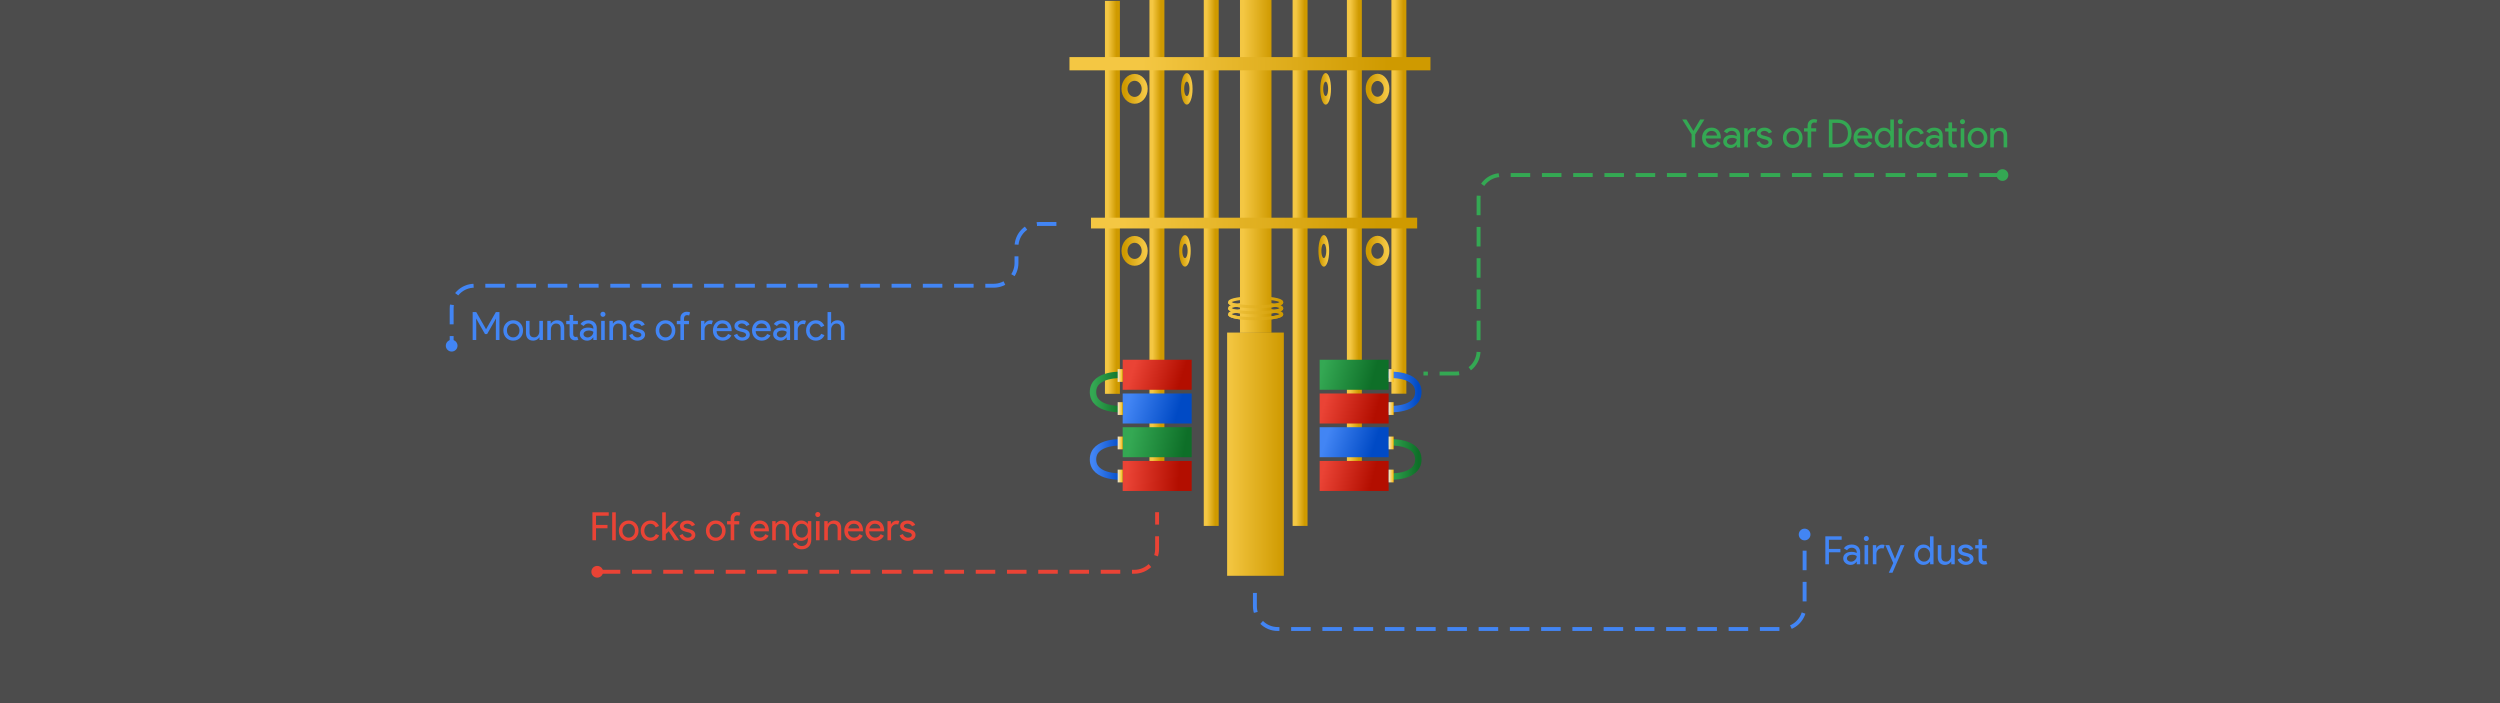 <?xml version="1.0" encoding="UTF-8" standalone="no"?>
<!DOCTYPE svg PUBLIC "-//W3C//DTD SVG 1.1//EN" "http://www.w3.org/Graphics/SVG/1.1/DTD/svg11.dtd">
<svg width="100%" height="100%" viewBox="0 0 3840 1080" version="1.1" xmlns="http://www.w3.org/2000/svg" xmlns:xlink="http://www.w3.org/1999/xlink" xml:space="preserve" xmlns:serif="http://www.serif.com/" style="fill-rule:evenodd;clip-rule:evenodd;stroke-linejoin:round;stroke-miterlimit:1.5;">
    <g transform="matrix(3.556,0,0,1,-4.54747e-13,0)">
        <rect x="0" y="0" width="1080" height="1080" style="fill:rgb(64,64,64);fill-opacity:0.93;"/>
    </g>
    <g transform="matrix(1,0,0,0.841,1380,42.727)">
        <g transform="matrix(1,-0,-0,1.189,-1380,-50.8)">
            <path d="M3075.79,277.873C3080.76,277.873 3084.79,273.84 3084.79,268.873C3084.79,263.906 3080.76,259.873 3075.79,259.873C3070.83,259.873 3066.79,263.906 3066.79,268.873C3066.79,273.84 3070.83,277.873 3075.79,277.873Z" style="fill:rgb(52,168,83);"/>
            <path d="M3070.39,268.873L2306.1,268.873C2286.77,268.873 2271.1,284.543 2271.1,303.873C2271.1,362.553 2271.1,480.102 2271.1,538.782C2271.1,548.064 2267.41,556.967 2260.85,563.53C2254.28,570.094 2245.38,573.782 2236.1,573.782C2212.79,573.782 2186.43,573.782 2186.43,573.782" style="fill:none;stroke:rgb(52,168,83);stroke-width:6px;stroke-dasharray:30,18,0,0;"/>
        </g>
    </g>
    <g transform="matrix(1.615,0,0,1.615,2849.73,-934.157)">
        <g transform="matrix(37.142,0,0,37.142,-165.09,718.611)">
            <path d="M0.345,-0.333L0.345,0L0.253,0L0.253,-0.333L0.012,-0.716L0.12,-0.716L0.297,-0.425L0.301,-0.425L0.474,-0.716L0.582,-0.716L0.345,-0.333Z" style="fill:rgb(52,168,83);fill-rule:nonzero;"/>
        </g>
        <g transform="matrix(37.142,0,0,37.142,-146.742,718.611)">
            <path d="M0.276,0.016C0.204,0.016 0.145,-0.009 0.098,-0.058C0.051,-0.107 0.028,-0.17 0.028,-0.245C0.028,-0.32 0.051,-0.382 0.096,-0.432C0.141,-0.481 0.199,-0.506 0.27,-0.506C0.343,-0.506 0.401,-0.483 0.444,-0.436C0.487,-0.389 0.508,-0.323 0.508,-0.238L0.507,-0.228L0.122,-0.228C0.123,-0.18 0.139,-0.141 0.17,-0.112C0.201,-0.083 0.237,-0.068 0.28,-0.068C0.339,-0.068 0.385,-0.097 0.418,-0.156L0.5,-0.116C0.478,-0.075 0.448,-0.042 0.408,-0.019C0.37,0.004 0.325,0.016 0.276,0.016ZM0.129,-0.304L0.41,-0.304C0.407,-0.338 0.394,-0.366 0.369,-0.389C0.344,-0.411 0.31,-0.422 0.268,-0.422C0.233,-0.422 0.203,-0.411 0.179,-0.39C0.154,-0.369 0.137,-0.34 0.129,-0.304Z" style="fill:rgb(52,168,83);fill-rule:nonzero;"/>
        </g>
        <g transform="matrix(37.142,0,0,37.142,-126.648,718.611)">
            <path d="M0.123,-0.15C0.123,-0.126 0.133,-0.106 0.154,-0.09C0.174,-0.074 0.198,-0.066 0.225,-0.066C0.264,-0.066 0.298,-0.08 0.329,-0.109C0.359,-0.138 0.374,-0.171 0.374,-0.21C0.345,-0.233 0.305,-0.244 0.254,-0.244C0.217,-0.244 0.186,-0.235 0.161,-0.217C0.136,-0.199 0.123,-0.177 0.123,-0.15ZM0.242,-0.506C0.31,-0.506 0.364,-0.488 0.403,-0.452C0.442,-0.415 0.462,-0.365 0.462,-0.302L0.462,0L0.374,0L0.374,-0.068L0.37,-0.068C0.332,-0.012 0.281,0.016 0.218,0.016C0.164,0.016 0.119,0 0.083,-0.032C0.046,-0.064 0.028,-0.104 0.028,-0.152C0.028,-0.203 0.047,-0.243 0.086,-0.273C0.124,-0.303 0.175,-0.318 0.239,-0.318C0.294,-0.318 0.339,-0.308 0.374,-0.288L0.374,-0.309C0.374,-0.341 0.361,-0.368 0.336,-0.391C0.311,-0.413 0.281,-0.424 0.247,-0.424C0.196,-0.424 0.155,-0.402 0.125,-0.359L0.044,-0.41C0.089,-0.474 0.155,-0.506 0.242,-0.506Z" style="fill:rgb(52,168,83);fill-rule:nonzero;"/>
        </g>
        <g transform="matrix(37.142,0,0,37.142,-107.705,718.611)">
            <path d="M0.148,0L0.056,0L0.056,-0.49L0.144,-0.49L0.144,-0.41L0.148,-0.41C0.157,-0.436 0.177,-0.458 0.205,-0.476C0.234,-0.495 0.263,-0.504 0.291,-0.504C0.318,-0.504 0.34,-0.5 0.359,-0.492L0.331,-0.403C0.32,-0.408 0.302,-0.41 0.277,-0.41C0.242,-0.41 0.212,-0.396 0.187,-0.368C0.161,-0.34 0.148,-0.307 0.148,-0.27L0.148,0Z" style="fill:rgb(52,168,83);fill-rule:nonzero;"/>
        </g>
        <g transform="matrix(37.142,0,0,37.142,-94.966,718.611)">
            <path d="M0.431,-0.136C0.431,-0.093 0.412,-0.057 0.375,-0.028C0.338,0.001 0.291,0.016 0.234,0.016C0.185,0.016 0.141,0.003 0.104,-0.023C0.067,-0.048 0.04,-0.082 0.024,-0.124L0.106,-0.159C0.118,-0.13 0.136,-0.107 0.159,-0.091C0.182,-0.074 0.207,-0.066 0.234,-0.066C0.263,-0.066 0.288,-0.072 0.308,-0.085C0.327,-0.098 0.337,-0.113 0.337,-0.13C0.337,-0.161 0.313,-0.184 0.265,-0.199L0.181,-0.22C0.086,-0.244 0.038,-0.29 0.038,-0.358C0.038,-0.403 0.056,-0.439 0.093,-0.466C0.129,-0.493 0.175,-0.506 0.232,-0.506C0.275,-0.506 0.315,-0.496 0.349,-0.475C0.385,-0.454 0.409,-0.427 0.423,-0.392L0.341,-0.358C0.332,-0.379 0.317,-0.395 0.296,-0.406C0.275,-0.418 0.251,-0.424 0.225,-0.424C0.201,-0.424 0.18,-0.418 0.161,-0.406C0.141,-0.394 0.132,-0.379 0.132,-0.362C0.132,-0.334 0.158,-0.314 0.211,-0.302L0.285,-0.283C0.382,-0.259 0.431,-0.21 0.431,-0.136Z" style="fill:rgb(52,168,83);fill-rule:nonzero;"/>
        </g>
        <g transform="matrix(37.142,0,0,37.142,-69.895,718.611)">
            <path d="M0.028,-0.245C0.028,-0.32 0.052,-0.383 0.099,-0.432C0.147,-0.481 0.207,-0.506 0.28,-0.506C0.353,-0.506 0.413,-0.481 0.46,-0.432C0.508,-0.383 0.532,-0.32 0.532,-0.245C0.532,-0.169 0.508,-0.107 0.46,-0.058C0.413,-0.009 0.353,0.016 0.28,0.016C0.207,0.016 0.147,-0.009 0.099,-0.058C0.052,-0.107 0.028,-0.17 0.028,-0.245ZM0.12,-0.245C0.12,-0.192 0.135,-0.15 0.166,-0.117C0.197,-0.084 0.235,-0.068 0.28,-0.068C0.325,-0.068 0.363,-0.084 0.394,-0.117C0.425,-0.15 0.44,-0.192 0.44,-0.245C0.44,-0.297 0.425,-0.339 0.394,-0.372C0.363,-0.405 0.325,-0.422 0.28,-0.422C0.235,-0.422 0.197,-0.405 0.166,-0.372C0.135,-0.339 0.12,-0.297 0.12,-0.245Z" style="fill:rgb(52,168,83);fill-rule:nonzero;"/>
        </g>
        <g transform="matrix(37.142,0,0,37.142,-49.653,718.611)">
            <path d="M0.282,-0.724C0.315,-0.724 0.343,-0.718 0.364,-0.707L0.339,-0.626C0.323,-0.634 0.305,-0.638 0.285,-0.638C0.262,-0.638 0.244,-0.63 0.23,-0.615C0.215,-0.599 0.208,-0.578 0.208,-0.552L0.208,-0.49L0.336,-0.49L0.336,-0.406L0.208,-0.406L0.208,0L0.116,0L0.116,-0.406L0.024,-0.406L0.024,-0.49L0.116,-0.49L0.116,-0.561C0.116,-0.61 0.132,-0.649 0.163,-0.679C0.194,-0.709 0.233,-0.724 0.282,-0.724Z" style="fill:rgb(52,168,83);fill-rule:nonzero;"/>
        </g>
        <g transform="matrix(37.142,0,0,37.142,-27.813,718.611)">
            <path d="M0.072,0L0.072,-0.716L0.291,-0.716C0.4,-0.716 0.488,-0.683 0.555,-0.617C0.621,-0.551 0.654,-0.465 0.654,-0.358C0.654,-0.251 0.621,-0.164 0.555,-0.099C0.488,-0.033 0.4,0 0.291,0L0.072,0ZM0.164,-0.628L0.164,-0.088L0.291,-0.088C0.374,-0.088 0.44,-0.112 0.488,-0.16C0.536,-0.207 0.56,-0.273 0.56,-0.358C0.56,-0.442 0.536,-0.508 0.488,-0.556C0.44,-0.604 0.374,-0.628 0.291,-0.628L0.164,-0.628Z" style="fill:rgb(52,168,83);fill-rule:nonzero;"/>
        </g>
        <g transform="matrix(37.142,0,0,37.142,-2.706,718.611)">
            <path d="M0.276,0.016C0.204,0.016 0.145,-0.009 0.098,-0.058C0.051,-0.107 0.028,-0.17 0.028,-0.245C0.028,-0.32 0.051,-0.382 0.096,-0.432C0.141,-0.481 0.199,-0.506 0.27,-0.506C0.343,-0.506 0.401,-0.483 0.444,-0.436C0.487,-0.389 0.508,-0.323 0.508,-0.238L0.507,-0.228L0.122,-0.228C0.123,-0.18 0.139,-0.141 0.17,-0.112C0.201,-0.083 0.237,-0.068 0.28,-0.068C0.339,-0.068 0.385,-0.097 0.418,-0.156L0.5,-0.116C0.478,-0.075 0.448,-0.042 0.408,-0.019C0.37,0.004 0.325,0.016 0.276,0.016ZM0.129,-0.304L0.41,-0.304C0.407,-0.338 0.394,-0.366 0.369,-0.389C0.344,-0.411 0.31,-0.422 0.268,-0.422C0.233,-0.422 0.203,-0.411 0.179,-0.39C0.154,-0.369 0.137,-0.34 0.129,-0.304Z" style="fill:rgb(52,168,83);fill-rule:nonzero;"/>
        </g>
        <g transform="matrix(37.142,0,0,37.142,17.388,718.611)">
            <path d="M0.276,-0.068C0.321,-0.068 0.358,-0.084 0.387,-0.117C0.417,-0.15 0.432,-0.192 0.432,-0.245C0.432,-0.296 0.417,-0.339 0.387,-0.372C0.358,-0.405 0.321,-0.422 0.276,-0.422C0.232,-0.422 0.195,-0.405 0.165,-0.372C0.135,-0.339 0.12,-0.296 0.12,-0.245C0.12,-0.193 0.135,-0.151 0.165,-0.118C0.195,-0.085 0.232,-0.068 0.276,-0.068ZM0.261,0.016C0.197,0.016 0.142,-0.009 0.096,-0.06C0.051,-0.111 0.028,-0.173 0.028,-0.245C0.028,-0.317 0.051,-0.379 0.096,-0.43C0.142,-0.481 0.197,-0.506 0.261,-0.506C0.297,-0.506 0.33,-0.498 0.36,-0.483C0.389,-0.468 0.412,-0.447 0.428,-0.422L0.432,-0.422L0.428,-0.49L0.428,-0.716L0.52,-0.716L0.52,0L0.432,0L0.432,-0.068L0.428,-0.068C0.412,-0.043 0.389,-0.022 0.36,-0.007C0.33,0.008 0.297,0.016 0.261,0.016Z" style="fill:rgb(52,168,83);fill-rule:nonzero;"/>
        </g>
        <g transform="matrix(37.142,0,0,37.142,38.782,718.611)">
            <path d="M0.175,-0.659C0.175,-0.641 0.169,-0.626 0.156,-0.613C0.143,-0.6 0.128,-0.594 0.11,-0.594C0.092,-0.594 0.077,-0.6 0.064,-0.613C0.051,-0.626 0.045,-0.641 0.045,-0.659C0.045,-0.677 0.051,-0.692 0.064,-0.705C0.077,-0.718 0.092,-0.724 0.11,-0.724C0.128,-0.724 0.143,-0.718 0.156,-0.705C0.169,-0.692 0.175,-0.677 0.175,-0.659ZM0.156,-0.49L0.156,0L0.064,0L0.064,-0.49L0.156,-0.49Z" style="fill:rgb(52,168,83);fill-rule:nonzero;"/>
        </g>
        <g transform="matrix(37.142,0,0,37.142,46.767,718.611)">
            <path d="M0.28,0.016C0.207,0.016 0.147,-0.009 0.099,-0.058C0.052,-0.109 0.028,-0.171 0.028,-0.245C0.028,-0.32 0.052,-0.383 0.099,-0.432C0.147,-0.481 0.207,-0.506 0.28,-0.506C0.33,-0.506 0.374,-0.494 0.411,-0.469C0.448,-0.444 0.476,-0.409 0.495,-0.365L0.411,-0.33C0.385,-0.391 0.339,-0.422 0.274,-0.422C0.232,-0.422 0.196,-0.405 0.165,-0.371C0.135,-0.337 0.12,-0.295 0.12,-0.245C0.12,-0.195 0.135,-0.153 0.165,-0.119C0.196,-0.085 0.232,-0.068 0.274,-0.068C0.341,-0.068 0.389,-0.099 0.416,-0.16L0.498,-0.125C0.48,-0.081 0.452,-0.047 0.413,-0.021C0.375,0.003 0.331,0.016 0.28,0.016Z" style="fill:rgb(52,168,83);fill-rule:nonzero;"/>
        </g>
        <g transform="matrix(37.142,0,0,37.142,65.97,718.611)">
            <path d="M0.123,-0.15C0.123,-0.126 0.133,-0.106 0.154,-0.09C0.174,-0.074 0.198,-0.066 0.225,-0.066C0.264,-0.066 0.298,-0.08 0.329,-0.109C0.359,-0.138 0.374,-0.171 0.374,-0.21C0.345,-0.233 0.305,-0.244 0.254,-0.244C0.217,-0.244 0.186,-0.235 0.161,-0.217C0.136,-0.199 0.123,-0.177 0.123,-0.15ZM0.242,-0.506C0.31,-0.506 0.364,-0.488 0.403,-0.452C0.442,-0.415 0.462,-0.365 0.462,-0.302L0.462,0L0.374,0L0.374,-0.068L0.37,-0.068C0.332,-0.012 0.281,0.016 0.218,0.016C0.164,0.016 0.119,0 0.083,-0.032C0.046,-0.064 0.028,-0.104 0.028,-0.152C0.028,-0.203 0.047,-0.243 0.086,-0.273C0.124,-0.303 0.175,-0.318 0.239,-0.318C0.294,-0.318 0.339,-0.308 0.374,-0.288L0.374,-0.309C0.374,-0.341 0.361,-0.368 0.336,-0.391C0.311,-0.413 0.281,-0.424 0.247,-0.424C0.196,-0.424 0.155,-0.402 0.125,-0.359L0.044,-0.41C0.089,-0.474 0.155,-0.506 0.242,-0.506Z" style="fill:rgb(52,168,83);fill-rule:nonzero;"/>
        </g>
        <g transform="matrix(37.142,0,0,37.142,84.541,718.611)">
            <path d="M0.25,0.008C0.21,0.008 0.177,-0.004 0.151,-0.029C0.124,-0.054 0.111,-0.088 0.11,-0.132L0.11,-0.406L0.024,-0.406L0.024,-0.49L0.11,-0.49L0.11,-0.64L0.202,-0.64L0.202,-0.49L0.322,-0.49L0.322,-0.406L0.202,-0.406L0.202,-0.162C0.202,-0.129 0.208,-0.107 0.221,-0.096C0.234,-0.084 0.248,-0.078 0.264,-0.078C0.271,-0.078 0.279,-0.079 0.285,-0.081C0.293,-0.082 0.299,-0.084 0.305,-0.087L0.334,-0.005C0.31,0.004 0.282,0.008 0.25,0.008Z" style="fill:rgb(52,168,83);fill-rule:nonzero;"/>
        </g>
        <g transform="matrix(37.142,0,0,37.142,97.874,718.611)">
            <path d="M0.175,-0.659C0.175,-0.641 0.169,-0.626 0.156,-0.613C0.143,-0.6 0.128,-0.594 0.11,-0.594C0.092,-0.594 0.077,-0.6 0.064,-0.613C0.051,-0.626 0.045,-0.641 0.045,-0.659C0.045,-0.677 0.051,-0.692 0.064,-0.705C0.077,-0.718 0.092,-0.724 0.11,-0.724C0.128,-0.724 0.143,-0.718 0.156,-0.705C0.169,-0.692 0.175,-0.677 0.175,-0.659ZM0.156,-0.49L0.156,0L0.064,0L0.064,-0.49L0.156,-0.49Z" style="fill:rgb(52,168,83);fill-rule:nonzero;"/>
        </g>
        <g transform="matrix(37.142,0,0,37.142,105.86,718.611)">
            <path d="M0.028,-0.245C0.028,-0.32 0.052,-0.383 0.099,-0.432C0.147,-0.481 0.207,-0.506 0.28,-0.506C0.353,-0.506 0.413,-0.481 0.46,-0.432C0.508,-0.383 0.532,-0.32 0.532,-0.245C0.532,-0.169 0.508,-0.107 0.46,-0.058C0.413,-0.009 0.353,0.016 0.28,0.016C0.207,0.016 0.147,-0.009 0.099,-0.058C0.052,-0.107 0.028,-0.17 0.028,-0.245ZM0.12,-0.245C0.12,-0.192 0.135,-0.15 0.166,-0.117C0.197,-0.084 0.235,-0.068 0.28,-0.068C0.325,-0.068 0.363,-0.084 0.394,-0.117C0.425,-0.15 0.44,-0.192 0.44,-0.245C0.44,-0.297 0.425,-0.339 0.394,-0.372C0.363,-0.405 0.325,-0.422 0.28,-0.422C0.235,-0.422 0.197,-0.405 0.166,-0.372C0.135,-0.339 0.12,-0.297 0.12,-0.245Z" style="fill:rgb(52,168,83);fill-rule:nonzero;"/>
        </g>
        <g transform="matrix(37.142,0,0,37.142,126.288,718.611)">
            <path d="M0.056,-0.49L0.144,-0.49L0.144,-0.422L0.148,-0.422C0.162,-0.446 0.184,-0.466 0.213,-0.482C0.242,-0.498 0.272,-0.506 0.303,-0.506C0.363,-0.506 0.409,-0.489 0.442,-0.455C0.474,-0.42 0.49,-0.371 0.49,-0.308L0.49,0L0.398,0L0.398,-0.302C0.396,-0.382 0.356,-0.422 0.277,-0.422C0.24,-0.422 0.21,-0.407 0.185,-0.378C0.16,-0.348 0.148,-0.312 0.148,-0.271L0.148,0L0.056,0L0.056,-0.49Z" style="fill:rgb(52,168,83);fill-rule:nonzero;"/>
        </g>
    </g>
    <g transform="matrix(1.615,0,0,1.615,2744.75,-293.828)">
        <g transform="matrix(37.142,0,0,37.142,33.835,718.611)">
            <path d="M0.164,-0.307L0.164,0L0.072,0L0.072,-0.716L0.49,-0.716L0.49,-0.628L0.164,-0.628L0.164,-0.393L0.458,-0.393L0.458,-0.307L0.164,-0.307Z" style="fill:rgb(66,133,244);fill-rule:nonzero;"/>
        </g>
        <g transform="matrix(37.142,0,0,37.142,52.48,718.611)">
            <path d="M0.123,-0.15C0.123,-0.126 0.133,-0.106 0.154,-0.09C0.174,-0.074 0.198,-0.066 0.225,-0.066C0.264,-0.066 0.298,-0.08 0.329,-0.109C0.359,-0.138 0.374,-0.171 0.374,-0.21C0.345,-0.233 0.305,-0.244 0.254,-0.244C0.217,-0.244 0.186,-0.235 0.161,-0.217C0.136,-0.199 0.123,-0.177 0.123,-0.15ZM0.242,-0.506C0.31,-0.506 0.364,-0.488 0.403,-0.452C0.442,-0.415 0.462,-0.365 0.462,-0.302L0.462,0L0.374,0L0.374,-0.068L0.37,-0.068C0.332,-0.012 0.281,0.016 0.218,0.016C0.164,0.016 0.119,0 0.083,-0.032C0.046,-0.064 0.028,-0.104 0.028,-0.152C0.028,-0.203 0.047,-0.243 0.086,-0.273C0.124,-0.303 0.175,-0.318 0.239,-0.318C0.294,-0.318 0.339,-0.308 0.374,-0.288L0.374,-0.309C0.374,-0.341 0.361,-0.368 0.336,-0.391C0.311,-0.413 0.281,-0.424 0.247,-0.424C0.196,-0.424 0.155,-0.402 0.125,-0.359L0.044,-0.41C0.089,-0.474 0.155,-0.506 0.242,-0.506Z" style="fill:rgb(66,133,244);fill-rule:nonzero;"/>
        </g>
        <g transform="matrix(37.142,0,0,37.142,71.422,718.611)">
            <path d="M0.175,-0.659C0.175,-0.641 0.169,-0.626 0.156,-0.613C0.143,-0.6 0.128,-0.594 0.11,-0.594C0.092,-0.594 0.077,-0.6 0.064,-0.613C0.051,-0.626 0.045,-0.641 0.045,-0.659C0.045,-0.677 0.051,-0.692 0.064,-0.705C0.077,-0.718 0.092,-0.724 0.11,-0.724C0.128,-0.724 0.143,-0.718 0.156,-0.705C0.169,-0.692 0.175,-0.677 0.175,-0.659ZM0.156,-0.49L0.156,0L0.064,0L0.064,-0.49L0.156,-0.49Z" style="fill:rgb(66,133,244);fill-rule:nonzero;"/>
        </g>
        <g transform="matrix(37.142,0,0,37.142,79.594,718.611)">
            <path d="M0.148,0L0.056,0L0.056,-0.49L0.144,-0.49L0.144,-0.41L0.148,-0.41C0.157,-0.436 0.177,-0.458 0.205,-0.476C0.234,-0.495 0.263,-0.504 0.291,-0.504C0.318,-0.504 0.34,-0.5 0.359,-0.492L0.331,-0.403C0.32,-0.408 0.302,-0.41 0.277,-0.41C0.242,-0.41 0.212,-0.396 0.187,-0.368C0.161,-0.34 0.148,-0.307 0.148,-0.27L0.148,0Z" style="fill:rgb(66,133,244);fill-rule:nonzero;"/>
        </g>
        <g transform="matrix(37.142,0,0,37.142,93.448,718.611)">
            <path d="M0.494,-0.49L0.187,0.216L0.092,0.216L0.206,-0.031L0.004,-0.49L0.104,-0.49L0.25,-0.138L0.252,-0.138L0.394,-0.49L0.494,-0.49Z" style="fill:rgb(66,133,244);fill-rule:nonzero;"/>
        </g>
        <g transform="matrix(37.142,0,0,37.142,120.115,718.611)">
            <path d="M0.276,-0.068C0.321,-0.068 0.358,-0.084 0.387,-0.117C0.417,-0.15 0.432,-0.192 0.432,-0.245C0.432,-0.296 0.417,-0.339 0.387,-0.372C0.358,-0.405 0.321,-0.422 0.276,-0.422C0.232,-0.422 0.195,-0.405 0.165,-0.372C0.135,-0.339 0.12,-0.296 0.12,-0.245C0.12,-0.193 0.135,-0.151 0.165,-0.118C0.195,-0.085 0.232,-0.068 0.276,-0.068ZM0.261,0.016C0.197,0.016 0.142,-0.009 0.096,-0.06C0.051,-0.111 0.028,-0.173 0.028,-0.245C0.028,-0.317 0.051,-0.379 0.096,-0.43C0.142,-0.481 0.197,-0.506 0.261,-0.506C0.297,-0.506 0.33,-0.498 0.36,-0.483C0.389,-0.468 0.412,-0.447 0.428,-0.422L0.432,-0.422L0.428,-0.49L0.428,-0.716L0.52,-0.716L0.52,0L0.432,0L0.432,-0.068L0.428,-0.068C0.412,-0.043 0.389,-0.022 0.36,-0.007C0.33,0.008 0.297,0.016 0.261,0.016Z" style="fill:rgb(66,133,244);fill-rule:nonzero;"/>
        </g>
        <g transform="matrix(37.142,0,0,37.142,141.509,718.611)">
            <path d="M0.486,0L0.398,0L0.398,-0.068L0.394,-0.068C0.38,-0.044 0.359,-0.024 0.33,-0.008C0.301,0.008 0.27,0.016 0.239,0.016C0.179,0.016 0.133,-0.001 0.101,-0.035C0.068,-0.07 0.052,-0.119 0.052,-0.182L0.052,-0.49L0.144,-0.49L0.144,-0.188C0.146,-0.108 0.186,-0.068 0.265,-0.068C0.302,-0.068 0.332,-0.083 0.357,-0.113C0.382,-0.142 0.394,-0.178 0.394,-0.219L0.394,-0.49L0.486,-0.49L0.486,0Z" style="fill:rgb(66,133,244);fill-rule:nonzero;"/>
        </g>
        <g transform="matrix(37.142,0,0,37.142,161.454,718.611)">
            <path d="M0.431,-0.136C0.431,-0.093 0.412,-0.057 0.375,-0.028C0.338,0.001 0.291,0.016 0.234,0.016C0.185,0.016 0.141,0.003 0.104,-0.023C0.067,-0.048 0.04,-0.082 0.024,-0.124L0.106,-0.159C0.118,-0.13 0.136,-0.107 0.159,-0.091C0.182,-0.074 0.207,-0.066 0.234,-0.066C0.263,-0.066 0.288,-0.072 0.308,-0.085C0.327,-0.098 0.337,-0.113 0.337,-0.13C0.337,-0.161 0.313,-0.184 0.265,-0.199L0.181,-0.22C0.086,-0.244 0.038,-0.29 0.038,-0.358C0.038,-0.403 0.056,-0.439 0.093,-0.466C0.129,-0.493 0.175,-0.506 0.232,-0.506C0.275,-0.506 0.315,-0.496 0.349,-0.475C0.385,-0.454 0.409,-0.427 0.423,-0.392L0.341,-0.358C0.332,-0.379 0.317,-0.395 0.296,-0.406C0.275,-0.418 0.251,-0.424 0.225,-0.424C0.201,-0.424 0.18,-0.418 0.161,-0.406C0.141,-0.394 0.132,-0.379 0.132,-0.362C0.132,-0.334 0.158,-0.314 0.211,-0.302L0.285,-0.283C0.382,-0.259 0.431,-0.21 0.431,-0.136Z" style="fill:rgb(66,133,244);fill-rule:nonzero;"/>
        </g>
        <g transform="matrix(37.142,0,0,37.142,178.168,718.611)">
            <path d="M0.25,0.008C0.21,0.008 0.177,-0.004 0.151,-0.029C0.124,-0.054 0.111,-0.088 0.11,-0.132L0.11,-0.406L0.024,-0.406L0.024,-0.49L0.11,-0.49L0.11,-0.64L0.202,-0.64L0.202,-0.49L0.322,-0.49L0.322,-0.406L0.202,-0.406L0.202,-0.162C0.202,-0.129 0.208,-0.107 0.221,-0.096C0.234,-0.084 0.248,-0.078 0.264,-0.078C0.271,-0.078 0.279,-0.079 0.285,-0.081C0.293,-0.082 0.299,-0.084 0.305,-0.087L0.334,-0.005C0.31,0.004 0.282,0.008 0.25,0.008Z" style="fill:rgb(66,133,244);fill-rule:nonzero;"/>
        </g>
    </g>
    <g transform="matrix(1.233,0,0,1.233,863.922,-56.201)">
        <g transform="matrix(48.645,0,0,48.645,33.835,718.611)">
            <path d="M0.164,-0.307L0.164,0L0.072,0L0.072,-0.716L0.49,-0.716L0.49,-0.628L0.164,-0.628L0.164,-0.393L0.458,-0.393L0.458,-0.307L0.164,-0.307Z" style="fill:rgb(234,67,53);fill-rule:nonzero;"/>
        </g>
        <g transform="matrix(48.645,0,0,48.645,59.227,718.611)">
            <rect x="0.056" y="-0.716" width="0.092" height="0.716" style="fill:rgb(234,67,53);fill-rule:nonzero;"/>
        </g>
        <g transform="matrix(48.645,0,0,48.645,68.908,718.611)">
            <path d="M0.028,-0.245C0.028,-0.32 0.052,-0.383 0.099,-0.432C0.147,-0.481 0.207,-0.506 0.28,-0.506C0.353,-0.506 0.413,-0.481 0.46,-0.432C0.508,-0.383 0.532,-0.32 0.532,-0.245C0.532,-0.169 0.508,-0.107 0.46,-0.058C0.413,-0.009 0.353,0.016 0.28,0.016C0.207,0.016 0.147,-0.009 0.099,-0.058C0.052,-0.107 0.028,-0.17 0.028,-0.245ZM0.12,-0.245C0.12,-0.192 0.135,-0.15 0.166,-0.117C0.197,-0.084 0.235,-0.068 0.28,-0.068C0.325,-0.068 0.363,-0.084 0.394,-0.117C0.425,-0.15 0.44,-0.192 0.44,-0.245C0.44,-0.297 0.425,-0.339 0.394,-0.372C0.363,-0.405 0.325,-0.422 0.28,-0.422C0.235,-0.422 0.197,-0.405 0.166,-0.372C0.135,-0.339 0.12,-0.297 0.12,-0.245Z" style="fill:rgb(234,67,53);fill-rule:nonzero;"/>
        </g>
        <g transform="matrix(48.645,0,0,48.645,96.149,718.611)">
            <path d="M0.28,0.016C0.207,0.016 0.147,-0.009 0.099,-0.058C0.052,-0.109 0.028,-0.171 0.028,-0.245C0.028,-0.32 0.052,-0.383 0.099,-0.432C0.147,-0.481 0.207,-0.506 0.28,-0.506C0.33,-0.506 0.374,-0.494 0.411,-0.469C0.448,-0.444 0.476,-0.409 0.495,-0.365L0.411,-0.33C0.385,-0.391 0.339,-0.422 0.274,-0.422C0.232,-0.422 0.196,-0.405 0.165,-0.371C0.135,-0.337 0.12,-0.295 0.12,-0.245C0.12,-0.195 0.135,-0.153 0.165,-0.119C0.196,-0.085 0.232,-0.068 0.274,-0.068C0.341,-0.068 0.389,-0.099 0.416,-0.16L0.498,-0.125C0.48,-0.081 0.452,-0.047 0.413,-0.021C0.375,0.003 0.331,0.016 0.28,0.016Z" style="fill:rgb(234,67,53);fill-rule:nonzero;"/>
        </g>
        <g transform="matrix(48.645,0,0,48.645,121.541,718.611)">
            <path d="M0.487,0L0.376,0L0.223,-0.231L0.148,-0.157L0.148,0L0.056,0L0.056,-0.716L0.148,-0.716L0.148,-0.275L0.36,-0.49L0.478,-0.49L0.478,-0.486L0.287,-0.296L0.487,-0.004L0.487,0Z" style="fill:rgb(234,67,53);fill-rule:nonzero;"/>
        </g>
        <g transform="matrix(48.645,0,0,48.645,144.55,718.611)">
            <path d="M0.431,-0.136C0.431,-0.093 0.412,-0.057 0.375,-0.028C0.338,0.001 0.291,0.016 0.234,0.016C0.185,0.016 0.141,0.003 0.104,-0.023C0.067,-0.048 0.04,-0.082 0.024,-0.124L0.106,-0.159C0.118,-0.13 0.136,-0.107 0.159,-0.091C0.182,-0.074 0.207,-0.066 0.234,-0.066C0.263,-0.066 0.288,-0.072 0.308,-0.085C0.327,-0.098 0.337,-0.113 0.337,-0.13C0.337,-0.161 0.313,-0.184 0.265,-0.199L0.181,-0.22C0.086,-0.244 0.038,-0.29 0.038,-0.358C0.038,-0.403 0.056,-0.439 0.093,-0.466C0.129,-0.493 0.175,-0.506 0.232,-0.506C0.275,-0.506 0.315,-0.496 0.349,-0.475C0.385,-0.454 0.409,-0.427 0.423,-0.392L0.341,-0.358C0.332,-0.379 0.317,-0.395 0.296,-0.406C0.275,-0.418 0.251,-0.424 0.225,-0.424C0.201,-0.424 0.18,-0.418 0.161,-0.406C0.141,-0.394 0.132,-0.379 0.132,-0.362C0.132,-0.334 0.158,-0.314 0.211,-0.302L0.285,-0.283C0.382,-0.259 0.431,-0.21 0.431,-0.136Z" style="fill:rgb(234,67,53);fill-rule:nonzero;"/>
        </g>
        <g transform="matrix(48.645,0,0,48.645,177.385,718.611)">
            <path d="M0.028,-0.245C0.028,-0.32 0.052,-0.383 0.099,-0.432C0.147,-0.481 0.207,-0.506 0.28,-0.506C0.353,-0.506 0.413,-0.481 0.46,-0.432C0.508,-0.383 0.532,-0.32 0.532,-0.245C0.532,-0.169 0.508,-0.107 0.46,-0.058C0.413,-0.009 0.353,0.016 0.28,0.016C0.207,0.016 0.147,-0.009 0.099,-0.058C0.052,-0.107 0.028,-0.17 0.028,-0.245ZM0.12,-0.245C0.12,-0.192 0.135,-0.15 0.166,-0.117C0.197,-0.084 0.235,-0.068 0.28,-0.068C0.325,-0.068 0.363,-0.084 0.394,-0.117C0.425,-0.15 0.44,-0.192 0.44,-0.245C0.44,-0.297 0.425,-0.339 0.394,-0.372C0.363,-0.405 0.325,-0.422 0.28,-0.422C0.235,-0.422 0.197,-0.405 0.166,-0.372C0.135,-0.339 0.12,-0.297 0.12,-0.245Z" style="fill:rgb(234,67,53);fill-rule:nonzero;"/>
        </g>
        <g transform="matrix(48.645,0,0,48.645,203.897,718.611)">
            <path d="M0.282,-0.724C0.315,-0.724 0.343,-0.718 0.364,-0.707L0.339,-0.626C0.323,-0.634 0.305,-0.638 0.285,-0.638C0.262,-0.638 0.244,-0.63 0.23,-0.615C0.215,-0.599 0.208,-0.578 0.208,-0.552L0.208,-0.49L0.336,-0.49L0.336,-0.406L0.208,-0.406L0.208,0L0.116,0L0.116,-0.406L0.024,-0.406L0.024,-0.49L0.116,-0.49L0.116,-0.561C0.116,-0.61 0.132,-0.649 0.163,-0.679C0.194,-0.709 0.233,-0.724 0.282,-0.724Z" style="fill:rgb(234,67,53);fill-rule:nonzero;"/>
        </g>
        <g transform="matrix(48.645,0,0,48.645,232.5,718.611)">
            <path d="M0.276,0.016C0.204,0.016 0.145,-0.009 0.098,-0.058C0.051,-0.107 0.028,-0.17 0.028,-0.245C0.028,-0.32 0.051,-0.382 0.096,-0.432C0.141,-0.481 0.199,-0.506 0.27,-0.506C0.343,-0.506 0.401,-0.483 0.444,-0.436C0.487,-0.389 0.508,-0.323 0.508,-0.238L0.507,-0.228L0.122,-0.228C0.123,-0.18 0.139,-0.141 0.17,-0.112C0.201,-0.083 0.237,-0.068 0.28,-0.068C0.339,-0.068 0.385,-0.097 0.418,-0.156L0.5,-0.116C0.478,-0.075 0.448,-0.042 0.408,-0.019C0.37,0.004 0.325,0.016 0.276,0.016ZM0.129,-0.304L0.41,-0.304C0.407,-0.338 0.394,-0.366 0.369,-0.389C0.344,-0.411 0.31,-0.422 0.268,-0.422C0.233,-0.422 0.203,-0.411 0.179,-0.39C0.154,-0.369 0.137,-0.34 0.129,-0.304Z" style="fill:rgb(234,67,53);fill-rule:nonzero;"/>
        </g>
        <g transform="matrix(48.645,0,0,48.645,258.573,718.611)">
            <path d="M0.056,-0.49L0.144,-0.49L0.144,-0.422L0.148,-0.422C0.162,-0.446 0.184,-0.466 0.213,-0.482C0.242,-0.498 0.272,-0.506 0.303,-0.506C0.363,-0.506 0.409,-0.489 0.442,-0.455C0.474,-0.42 0.49,-0.371 0.49,-0.308L0.49,0L0.398,0L0.398,-0.302C0.396,-0.382 0.356,-0.422 0.277,-0.422C0.24,-0.422 0.21,-0.407 0.185,-0.378C0.16,-0.348 0.148,-0.312 0.148,-0.271L0.148,0L0.056,0L0.056,-0.49Z" style="fill:rgb(234,67,53);fill-rule:nonzero;"/>
        </g>
        <g transform="matrix(48.645,0,0,48.645,284.696,718.611)">
            <path d="M0.276,-0.068C0.321,-0.068 0.358,-0.084 0.387,-0.117C0.417,-0.15 0.432,-0.192 0.432,-0.245C0.432,-0.296 0.417,-0.339 0.387,-0.372C0.358,-0.405 0.321,-0.422 0.276,-0.422C0.232,-0.422 0.195,-0.405 0.165,-0.372C0.135,-0.339 0.12,-0.296 0.12,-0.245C0.12,-0.193 0.135,-0.151 0.165,-0.118C0.195,-0.085 0.232,-0.068 0.276,-0.068ZM0.273,0.232C0.246,0.232 0.22,0.228 0.196,0.221C0.172,0.214 0.15,0.205 0.131,0.192C0.111,0.179 0.094,0.164 0.08,0.147C0.066,0.13 0.055,0.11 0.048,0.089L0.135,0.053C0.145,0.082 0.162,0.105 0.187,0.122C0.212,0.139 0.24,0.148 0.273,0.148C0.323,0.148 0.362,0.133 0.39,0.103C0.418,0.073 0.432,0.032 0.432,-0.021L0.432,-0.068L0.428,-0.068C0.411,-0.042 0.387,-0.021 0.358,-0.007C0.328,0.008 0.296,0.016 0.261,0.016C0.197,0.016 0.142,-0.009 0.096,-0.059C0.051,-0.11 0.028,-0.172 0.028,-0.245C0.028,-0.318 0.051,-0.379 0.096,-0.43C0.142,-0.481 0.197,-0.506 0.261,-0.506C0.296,-0.506 0.328,-0.499 0.358,-0.484C0.387,-0.469 0.411,-0.448 0.428,-0.422L0.432,-0.422L0.432,-0.49L0.52,-0.49L0.52,-0.021C0.52,0.058 0.498,0.119 0.453,0.164C0.408,0.209 0.348,0.232 0.273,0.232Z" style="fill:rgb(234,67,53);fill-rule:nonzero;"/>
        </g>
        <g transform="matrix(48.645,0,0,48.645,312.715,718.611)">
            <path d="M0.175,-0.659C0.175,-0.641 0.169,-0.626 0.156,-0.613C0.143,-0.6 0.128,-0.594 0.11,-0.594C0.092,-0.594 0.077,-0.6 0.064,-0.613C0.051,-0.626 0.045,-0.641 0.045,-0.659C0.045,-0.677 0.051,-0.692 0.064,-0.705C0.077,-0.718 0.092,-0.724 0.11,-0.724C0.128,-0.724 0.143,-0.718 0.156,-0.705C0.169,-0.692 0.175,-0.677 0.175,-0.659ZM0.156,-0.49L0.156,0L0.064,0L0.064,-0.49L0.156,-0.49Z" style="fill:rgb(234,67,53);fill-rule:nonzero;"/>
        </g>
        <g transform="matrix(48.645,0,0,48.645,323.417,718.611)">
            <path d="M0.056,-0.49L0.144,-0.49L0.144,-0.422L0.148,-0.422C0.162,-0.446 0.184,-0.466 0.213,-0.482C0.242,-0.498 0.272,-0.506 0.303,-0.506C0.363,-0.506 0.409,-0.489 0.442,-0.455C0.474,-0.42 0.49,-0.371 0.49,-0.308L0.49,0L0.398,0L0.398,-0.302C0.396,-0.382 0.356,-0.422 0.277,-0.422C0.24,-0.422 0.21,-0.407 0.185,-0.378C0.16,-0.348 0.148,-0.312 0.148,-0.271L0.148,0L0.056,0L0.056,-0.49Z" style="fill:rgb(234,67,53);fill-rule:nonzero;"/>
        </g>
        <g transform="matrix(48.645,0,0,48.645,349.782,718.611)">
            <path d="M0.276,0.016C0.204,0.016 0.145,-0.009 0.098,-0.058C0.051,-0.107 0.028,-0.17 0.028,-0.245C0.028,-0.32 0.051,-0.382 0.096,-0.432C0.141,-0.481 0.199,-0.506 0.27,-0.506C0.343,-0.506 0.401,-0.483 0.444,-0.436C0.487,-0.389 0.508,-0.323 0.508,-0.238L0.507,-0.228L0.122,-0.228C0.123,-0.18 0.139,-0.141 0.17,-0.112C0.201,-0.083 0.237,-0.068 0.28,-0.068C0.339,-0.068 0.385,-0.097 0.418,-0.156L0.5,-0.116C0.478,-0.075 0.448,-0.042 0.408,-0.019C0.37,0.004 0.325,0.016 0.276,0.016ZM0.129,-0.304L0.41,-0.304C0.407,-0.338 0.394,-0.366 0.369,-0.389C0.344,-0.411 0.31,-0.422 0.268,-0.422C0.233,-0.422 0.203,-0.411 0.179,-0.39C0.154,-0.369 0.137,-0.34 0.129,-0.304Z" style="fill:rgb(234,67,53);fill-rule:nonzero;"/>
        </g>
        <g transform="matrix(48.645,0,0,48.645,376.099,718.611)">
            <path d="M0.276,0.016C0.204,0.016 0.145,-0.009 0.098,-0.058C0.051,-0.107 0.028,-0.17 0.028,-0.245C0.028,-0.32 0.051,-0.382 0.096,-0.432C0.141,-0.481 0.199,-0.506 0.27,-0.506C0.343,-0.506 0.401,-0.483 0.444,-0.436C0.487,-0.389 0.508,-0.323 0.508,-0.238L0.507,-0.228L0.122,-0.228C0.123,-0.18 0.139,-0.141 0.17,-0.112C0.201,-0.083 0.237,-0.068 0.28,-0.068C0.339,-0.068 0.385,-0.097 0.418,-0.156L0.5,-0.116C0.478,-0.075 0.448,-0.042 0.408,-0.019C0.37,0.004 0.325,0.016 0.276,0.016ZM0.129,-0.304L0.41,-0.304C0.407,-0.338 0.394,-0.366 0.369,-0.389C0.344,-0.411 0.31,-0.422 0.268,-0.422C0.233,-0.422 0.203,-0.411 0.179,-0.39C0.154,-0.369 0.137,-0.34 0.129,-0.304Z" style="fill:rgb(234,67,53);fill-rule:nonzero;"/>
        </g>
        <g transform="matrix(48.645,0,0,48.645,402.173,718.611)">
            <path d="M0.148,0L0.056,0L0.056,-0.49L0.144,-0.49L0.144,-0.41L0.148,-0.41C0.157,-0.436 0.177,-0.458 0.205,-0.476C0.234,-0.495 0.263,-0.504 0.291,-0.504C0.318,-0.504 0.34,-0.5 0.359,-0.492L0.331,-0.403C0.32,-0.408 0.302,-0.41 0.277,-0.41C0.242,-0.41 0.212,-0.396 0.187,-0.368C0.161,-0.34 0.148,-0.307 0.148,-0.27L0.148,0Z" style="fill:rgb(234,67,53);fill-rule:nonzero;"/>
        </g>
        <g transform="matrix(48.645,0,0,48.645,418.858,718.611)">
            <path d="M0.431,-0.136C0.431,-0.093 0.412,-0.057 0.375,-0.028C0.338,0.001 0.291,0.016 0.234,0.016C0.185,0.016 0.141,0.003 0.104,-0.023C0.067,-0.048 0.04,-0.082 0.024,-0.124L0.106,-0.159C0.118,-0.13 0.136,-0.107 0.159,-0.091C0.182,-0.074 0.207,-0.066 0.234,-0.066C0.263,-0.066 0.288,-0.072 0.308,-0.085C0.327,-0.098 0.337,-0.113 0.337,-0.13C0.337,-0.161 0.313,-0.184 0.265,-0.199L0.181,-0.22C0.086,-0.244 0.038,-0.29 0.038,-0.358C0.038,-0.403 0.056,-0.439 0.093,-0.466C0.129,-0.493 0.175,-0.506 0.232,-0.506C0.275,-0.506 0.315,-0.496 0.349,-0.475C0.385,-0.454 0.409,-0.427 0.423,-0.392L0.341,-0.358C0.332,-0.379 0.317,-0.395 0.296,-0.406C0.275,-0.418 0.251,-0.424 0.225,-0.424C0.201,-0.424 0.18,-0.418 0.161,-0.406C0.141,-0.394 0.132,-0.379 0.132,-0.362C0.132,-0.334 0.158,-0.314 0.211,-0.302L0.285,-0.283C0.382,-0.259 0.431,-0.21 0.431,-0.136Z" style="fill:rgb(234,67,53);fill-rule:nonzero;"/>
        </g>
    </g>
    <g transform="matrix(1.138,0,0,1.138,683.18,-295.498)">
        <g transform="matrix(52.714,0,0,52.714,33.835,718.611)">
            <path d="M0.164,0L0.072,0L0.072,-0.716L0.164,-0.716L0.413,-0.28L0.417,-0.28L0.666,-0.716L0.758,-0.716L0.758,0L0.666,0L0.666,-0.425L0.67,-0.545L0.666,-0.545L0.442,-0.152L0.388,-0.152L0.164,-0.545L0.16,-0.545L0.164,-0.425L0.164,0Z" style="fill:rgb(66,133,244);fill-rule:nonzero;"/>
        </g>
        <g transform="matrix(52.714,0,0,52.714,77.588,718.611)">
            <path d="M0.028,-0.245C0.028,-0.32 0.052,-0.383 0.099,-0.432C0.147,-0.481 0.207,-0.506 0.28,-0.506C0.353,-0.506 0.413,-0.481 0.46,-0.432C0.508,-0.383 0.532,-0.32 0.532,-0.245C0.532,-0.169 0.508,-0.107 0.46,-0.058C0.413,-0.009 0.353,0.016 0.28,0.016C0.207,0.016 0.147,-0.009 0.099,-0.058C0.052,-0.107 0.028,-0.17 0.028,-0.245ZM0.12,-0.245C0.12,-0.192 0.135,-0.15 0.166,-0.117C0.197,-0.084 0.235,-0.068 0.28,-0.068C0.325,-0.068 0.363,-0.084 0.394,-0.117C0.425,-0.15 0.44,-0.192 0.44,-0.245C0.44,-0.297 0.425,-0.339 0.394,-0.372C0.363,-0.405 0.325,-0.422 0.28,-0.422C0.235,-0.422 0.197,-0.405 0.166,-0.372C0.135,-0.339 0.12,-0.297 0.12,-0.245Z" style="fill:rgb(66,133,244);fill-rule:nonzero;"/>
        </g>
        <g transform="matrix(52.714,0,0,52.714,106.844,718.611)">
            <path d="M0.486,0L0.398,0L0.398,-0.068L0.394,-0.068C0.38,-0.044 0.359,-0.024 0.33,-0.008C0.301,0.008 0.27,0.016 0.239,0.016C0.179,0.016 0.133,-0.001 0.101,-0.035C0.068,-0.07 0.052,-0.119 0.052,-0.182L0.052,-0.49L0.144,-0.49L0.144,-0.188C0.146,-0.108 0.186,-0.068 0.265,-0.068C0.302,-0.068 0.332,-0.083 0.357,-0.113C0.382,-0.142 0.394,-0.178 0.394,-0.219L0.394,-0.49L0.486,-0.49L0.486,0Z" style="fill:rgb(66,133,244);fill-rule:nonzero;"/>
        </g>
        <g transform="matrix(52.714,0,0,52.714,135.415,718.611)">
            <path d="M0.056,-0.49L0.144,-0.49L0.144,-0.422L0.148,-0.422C0.162,-0.446 0.184,-0.466 0.213,-0.482C0.242,-0.498 0.272,-0.506 0.303,-0.506C0.363,-0.506 0.409,-0.489 0.442,-0.455C0.474,-0.42 0.49,-0.371 0.49,-0.308L0.49,0L0.398,0L0.398,-0.302C0.396,-0.382 0.356,-0.422 0.277,-0.422C0.24,-0.422 0.21,-0.407 0.185,-0.378C0.16,-0.348 0.148,-0.312 0.148,-0.271L0.148,0L0.056,0L0.056,-0.49Z" style="fill:rgb(66,133,244);fill-rule:nonzero;"/>
        </g>
        <g transform="matrix(52.714,0,0,52.714,162.668,718.611)">
            <path d="M0.25,0.008C0.21,0.008 0.177,-0.004 0.151,-0.029C0.124,-0.054 0.111,-0.088 0.11,-0.132L0.11,-0.406L0.024,-0.406L0.024,-0.49L0.11,-0.49L0.11,-0.64L0.202,-0.64L0.202,-0.49L0.322,-0.49L0.322,-0.406L0.202,-0.406L0.202,-0.162C0.202,-0.129 0.208,-0.107 0.221,-0.096C0.234,-0.084 0.248,-0.078 0.264,-0.078C0.271,-0.078 0.279,-0.079 0.285,-0.081C0.293,-0.082 0.299,-0.084 0.305,-0.087L0.334,-0.005C0.31,0.004 0.282,0.008 0.25,0.008Z" style="fill:rgb(66,133,244);fill-rule:nonzero;"/>
        </g>
        <g transform="matrix(52.714,0,0,52.714,180.802,718.611)">
            <path d="M0.123,-0.15C0.123,-0.126 0.133,-0.106 0.154,-0.09C0.174,-0.074 0.198,-0.066 0.225,-0.066C0.264,-0.066 0.298,-0.08 0.329,-0.109C0.359,-0.138 0.374,-0.171 0.374,-0.21C0.345,-0.233 0.305,-0.244 0.254,-0.244C0.217,-0.244 0.186,-0.235 0.161,-0.217C0.136,-0.199 0.123,-0.177 0.123,-0.15ZM0.242,-0.506C0.31,-0.506 0.364,-0.488 0.403,-0.452C0.442,-0.415 0.462,-0.365 0.462,-0.302L0.462,0L0.374,0L0.374,-0.068L0.37,-0.068C0.332,-0.012 0.281,0.016 0.218,0.016C0.164,0.016 0.119,0 0.083,-0.032C0.046,-0.064 0.028,-0.104 0.028,-0.152C0.028,-0.203 0.047,-0.243 0.086,-0.273C0.124,-0.303 0.175,-0.318 0.239,-0.318C0.294,-0.318 0.339,-0.308 0.374,-0.288L0.374,-0.309C0.374,-0.341 0.361,-0.368 0.336,-0.391C0.311,-0.413 0.281,-0.424 0.247,-0.424C0.196,-0.424 0.155,-0.402 0.125,-0.359L0.044,-0.41C0.089,-0.474 0.155,-0.506 0.242,-0.506Z" style="fill:rgb(66,133,244);fill-rule:nonzero;"/>
        </g>
        <g transform="matrix(52.714,0,0,52.714,207.686,718.611)">
            <path d="M0.175,-0.659C0.175,-0.641 0.169,-0.626 0.156,-0.613C0.143,-0.6 0.128,-0.594 0.11,-0.594C0.092,-0.594 0.077,-0.6 0.064,-0.613C0.051,-0.626 0.045,-0.641 0.045,-0.659C0.045,-0.677 0.051,-0.692 0.064,-0.705C0.077,-0.718 0.092,-0.724 0.11,-0.724C0.128,-0.724 0.143,-0.718 0.156,-0.705C0.169,-0.692 0.175,-0.677 0.175,-0.659ZM0.156,-0.49L0.156,0L0.064,0L0.064,-0.49L0.156,-0.49Z" style="fill:rgb(66,133,244);fill-rule:nonzero;"/>
        </g>
        <g transform="matrix(52.714,0,0,52.714,219.283,718.611)">
            <path d="M0.056,-0.49L0.144,-0.49L0.144,-0.422L0.148,-0.422C0.162,-0.446 0.184,-0.466 0.213,-0.482C0.242,-0.498 0.272,-0.506 0.303,-0.506C0.363,-0.506 0.409,-0.489 0.442,-0.455C0.474,-0.42 0.49,-0.371 0.49,-0.308L0.49,0L0.398,0L0.398,-0.302C0.396,-0.382 0.356,-0.422 0.277,-0.422C0.24,-0.422 0.21,-0.407 0.185,-0.378C0.16,-0.348 0.148,-0.312 0.148,-0.271L0.148,0L0.056,0L0.056,-0.49Z" style="fill:rgb(66,133,244);fill-rule:nonzero;"/>
        </g>
        <g transform="matrix(52.714,0,0,52.714,247.591,718.611)">
            <path d="M0.431,-0.136C0.431,-0.093 0.412,-0.057 0.375,-0.028C0.338,0.001 0.291,0.016 0.234,0.016C0.185,0.016 0.141,0.003 0.104,-0.023C0.067,-0.048 0.04,-0.082 0.024,-0.124L0.106,-0.159C0.118,-0.13 0.136,-0.107 0.159,-0.091C0.182,-0.074 0.207,-0.066 0.234,-0.066C0.263,-0.066 0.288,-0.072 0.308,-0.085C0.327,-0.098 0.337,-0.113 0.337,-0.13C0.337,-0.161 0.313,-0.184 0.265,-0.199L0.181,-0.22C0.086,-0.244 0.038,-0.29 0.038,-0.358C0.038,-0.403 0.056,-0.439 0.093,-0.466C0.129,-0.493 0.175,-0.506 0.232,-0.506C0.275,-0.506 0.315,-0.496 0.349,-0.475C0.385,-0.454 0.409,-0.427 0.423,-0.392L0.341,-0.358C0.332,-0.379 0.317,-0.395 0.296,-0.406C0.275,-0.418 0.251,-0.424 0.225,-0.424C0.201,-0.424 0.18,-0.418 0.161,-0.406C0.141,-0.394 0.132,-0.379 0.132,-0.362C0.132,-0.334 0.158,-0.314 0.211,-0.302L0.285,-0.283C0.382,-0.259 0.431,-0.21 0.431,-0.136Z" style="fill:rgb(66,133,244);fill-rule:nonzero;"/>
        </g>
        <g transform="matrix(52.714,0,0,52.714,283.173,718.611)">
            <path d="M0.028,-0.245C0.028,-0.32 0.052,-0.383 0.099,-0.432C0.147,-0.481 0.207,-0.506 0.28,-0.506C0.353,-0.506 0.413,-0.481 0.46,-0.432C0.508,-0.383 0.532,-0.32 0.532,-0.245C0.532,-0.169 0.508,-0.107 0.46,-0.058C0.413,-0.009 0.353,0.016 0.28,0.016C0.207,0.016 0.147,-0.009 0.099,-0.058C0.052,-0.107 0.028,-0.17 0.028,-0.245ZM0.12,-0.245C0.12,-0.192 0.135,-0.15 0.166,-0.117C0.197,-0.084 0.235,-0.068 0.28,-0.068C0.325,-0.068 0.363,-0.084 0.394,-0.117C0.425,-0.15 0.44,-0.192 0.44,-0.245C0.44,-0.297 0.425,-0.339 0.394,-0.372C0.363,-0.405 0.325,-0.422 0.28,-0.422C0.235,-0.422 0.197,-0.405 0.166,-0.372C0.135,-0.339 0.12,-0.297 0.12,-0.245Z" style="fill:rgb(66,133,244);fill-rule:nonzero;"/>
        </g>
        <g transform="matrix(52.714,0,0,52.714,311.902,718.611)">
            <path d="M0.282,-0.724C0.315,-0.724 0.343,-0.718 0.364,-0.707L0.339,-0.626C0.323,-0.634 0.305,-0.638 0.285,-0.638C0.262,-0.638 0.244,-0.63 0.23,-0.615C0.215,-0.599 0.208,-0.578 0.208,-0.552L0.208,-0.49L0.336,-0.49L0.336,-0.406L0.208,-0.406L0.208,0L0.116,0L0.116,-0.406L0.024,-0.406L0.024,-0.49L0.116,-0.49L0.116,-0.561C0.116,-0.61 0.132,-0.649 0.163,-0.679C0.194,-0.709 0.233,-0.724 0.282,-0.724Z" style="fill:rgb(66,133,244);fill-rule:nonzero;"/>
        </g>
        <g transform="matrix(52.714,0,0,52.714,342.898,718.611)">
            <path d="M0.148,0L0.056,0L0.056,-0.49L0.144,-0.49L0.144,-0.41L0.148,-0.41C0.157,-0.436 0.177,-0.458 0.205,-0.476C0.234,-0.495 0.263,-0.504 0.291,-0.504C0.318,-0.504 0.34,-0.5 0.359,-0.492L0.331,-0.403C0.32,-0.408 0.302,-0.41 0.277,-0.41C0.242,-0.41 0.212,-0.396 0.187,-0.368C0.161,-0.34 0.148,-0.307 0.148,-0.27L0.148,0Z" style="fill:rgb(66,133,244);fill-rule:nonzero;"/>
        </g>
        <g transform="matrix(52.714,0,0,52.714,360.452,718.611)">
            <path d="M0.276,0.016C0.204,0.016 0.145,-0.009 0.098,-0.058C0.051,-0.107 0.028,-0.17 0.028,-0.245C0.028,-0.32 0.051,-0.382 0.096,-0.432C0.141,-0.481 0.199,-0.506 0.27,-0.506C0.343,-0.506 0.401,-0.483 0.444,-0.436C0.487,-0.389 0.508,-0.323 0.508,-0.238L0.507,-0.228L0.122,-0.228C0.123,-0.18 0.139,-0.141 0.17,-0.112C0.201,-0.083 0.237,-0.068 0.28,-0.068C0.339,-0.068 0.385,-0.097 0.418,-0.156L0.5,-0.116C0.478,-0.075 0.448,-0.042 0.408,-0.019C0.37,0.004 0.325,0.016 0.276,0.016ZM0.129,-0.304L0.41,-0.304C0.407,-0.338 0.394,-0.366 0.369,-0.389C0.344,-0.411 0.31,-0.422 0.268,-0.422C0.233,-0.422 0.203,-0.411 0.179,-0.39C0.154,-0.369 0.137,-0.34 0.129,-0.304Z" style="fill:rgb(66,133,244);fill-rule:nonzero;"/>
        </g>
        <g transform="matrix(52.714,0,0,52.714,388.97,718.611)">
            <path d="M0.431,-0.136C0.431,-0.093 0.412,-0.057 0.375,-0.028C0.338,0.001 0.291,0.016 0.234,0.016C0.185,0.016 0.141,0.003 0.104,-0.023C0.067,-0.048 0.04,-0.082 0.024,-0.124L0.106,-0.159C0.118,-0.13 0.136,-0.107 0.159,-0.091C0.182,-0.074 0.207,-0.066 0.234,-0.066C0.263,-0.066 0.288,-0.072 0.308,-0.085C0.327,-0.098 0.337,-0.113 0.337,-0.13C0.337,-0.161 0.313,-0.184 0.265,-0.199L0.181,-0.22C0.086,-0.244 0.038,-0.29 0.038,-0.358C0.038,-0.403 0.056,-0.439 0.093,-0.466C0.129,-0.493 0.175,-0.506 0.232,-0.506C0.275,-0.506 0.315,-0.496 0.349,-0.475C0.385,-0.454 0.409,-0.427 0.423,-0.392L0.341,-0.358C0.332,-0.379 0.317,-0.395 0.296,-0.406C0.275,-0.418 0.251,-0.424 0.225,-0.424C0.201,-0.424 0.18,-0.418 0.161,-0.406C0.141,-0.394 0.132,-0.379 0.132,-0.362C0.132,-0.334 0.158,-0.314 0.211,-0.302L0.285,-0.283C0.382,-0.259 0.431,-0.21 0.431,-0.136Z" style="fill:rgb(66,133,244);fill-rule:nonzero;"/>
        </g>
        <g transform="matrix(52.714,0,0,52.714,413.218,718.611)">
            <path d="M0.276,0.016C0.204,0.016 0.145,-0.009 0.098,-0.058C0.051,-0.107 0.028,-0.17 0.028,-0.245C0.028,-0.32 0.051,-0.382 0.096,-0.432C0.141,-0.481 0.199,-0.506 0.27,-0.506C0.343,-0.506 0.401,-0.483 0.444,-0.436C0.487,-0.389 0.508,-0.323 0.508,-0.238L0.507,-0.228L0.122,-0.228C0.123,-0.18 0.139,-0.141 0.17,-0.112C0.201,-0.083 0.237,-0.068 0.28,-0.068C0.339,-0.068 0.385,-0.097 0.418,-0.156L0.5,-0.116C0.478,-0.075 0.448,-0.042 0.408,-0.019C0.37,0.004 0.325,0.016 0.276,0.016ZM0.129,-0.304L0.41,-0.304C0.407,-0.338 0.394,-0.366 0.369,-0.389C0.344,-0.411 0.31,-0.422 0.268,-0.422C0.233,-0.422 0.203,-0.411 0.179,-0.39C0.154,-0.369 0.137,-0.34 0.129,-0.304Z" style="fill:rgb(66,133,244);fill-rule:nonzero;"/>
        </g>
        <g transform="matrix(52.714,0,0,52.714,441.737,718.611)">
            <path d="M0.123,-0.15C0.123,-0.126 0.133,-0.106 0.154,-0.09C0.174,-0.074 0.198,-0.066 0.225,-0.066C0.264,-0.066 0.298,-0.08 0.329,-0.109C0.359,-0.138 0.374,-0.171 0.374,-0.21C0.345,-0.233 0.305,-0.244 0.254,-0.244C0.217,-0.244 0.186,-0.235 0.161,-0.217C0.136,-0.199 0.123,-0.177 0.123,-0.15ZM0.242,-0.506C0.31,-0.506 0.364,-0.488 0.403,-0.452C0.442,-0.415 0.462,-0.365 0.462,-0.302L0.462,0L0.374,0L0.374,-0.068L0.37,-0.068C0.332,-0.012 0.281,0.016 0.218,0.016C0.164,0.016 0.119,0 0.083,-0.032C0.046,-0.064 0.028,-0.104 0.028,-0.152C0.028,-0.203 0.047,-0.243 0.086,-0.273C0.124,-0.303 0.175,-0.318 0.239,-0.318C0.294,-0.318 0.339,-0.308 0.374,-0.288L0.374,-0.309C0.374,-0.341 0.361,-0.368 0.336,-0.391C0.311,-0.413 0.281,-0.424 0.247,-0.424C0.196,-0.424 0.155,-0.402 0.125,-0.359L0.044,-0.41C0.089,-0.474 0.155,-0.506 0.242,-0.506Z" style="fill:rgb(66,133,244);fill-rule:nonzero;"/>
        </g>
        <g transform="matrix(52.714,0,0,52.714,468.621,718.611)">
            <path d="M0.148,0L0.056,0L0.056,-0.49L0.144,-0.49L0.144,-0.41L0.148,-0.41C0.157,-0.436 0.177,-0.458 0.205,-0.476C0.234,-0.495 0.263,-0.504 0.291,-0.504C0.318,-0.504 0.34,-0.5 0.359,-0.492L0.331,-0.403C0.32,-0.408 0.302,-0.41 0.277,-0.41C0.242,-0.41 0.212,-0.396 0.187,-0.368C0.161,-0.34 0.148,-0.307 0.148,-0.27L0.148,0Z" style="fill:rgb(66,133,244);fill-rule:nonzero;"/>
        </g>
        <g transform="matrix(52.714,0,0,52.714,486.175,718.611)">
            <path d="M0.28,0.016C0.207,0.016 0.147,-0.009 0.099,-0.058C0.052,-0.109 0.028,-0.171 0.028,-0.245C0.028,-0.32 0.052,-0.383 0.099,-0.432C0.147,-0.481 0.207,-0.506 0.28,-0.506C0.33,-0.506 0.374,-0.494 0.411,-0.469C0.448,-0.444 0.476,-0.409 0.495,-0.365L0.411,-0.33C0.385,-0.391 0.339,-0.422 0.274,-0.422C0.232,-0.422 0.196,-0.405 0.165,-0.371C0.135,-0.337 0.12,-0.295 0.12,-0.245C0.12,-0.195 0.135,-0.153 0.165,-0.119C0.196,-0.085 0.232,-0.068 0.274,-0.068C0.341,-0.068 0.389,-0.099 0.416,-0.16L0.498,-0.125C0.48,-0.081 0.452,-0.047 0.413,-0.021C0.375,0.003 0.331,0.016 0.28,0.016Z" style="fill:rgb(66,133,244);fill-rule:nonzero;"/>
        </g>
        <g transform="matrix(52.714,0,0,52.714,513.692,718.611)">
            <path d="M0.056,-0.716L0.148,-0.716L0.148,-0.49L0.144,-0.422L0.148,-0.422C0.162,-0.446 0.184,-0.466 0.213,-0.482C0.242,-0.498 0.272,-0.506 0.303,-0.506C0.363,-0.506 0.409,-0.489 0.442,-0.455C0.474,-0.42 0.49,-0.371 0.49,-0.308L0.49,0L0.398,0L0.398,-0.29C0.398,-0.378 0.359,-0.422 0.281,-0.422C0.244,-0.422 0.212,-0.406 0.187,-0.376C0.161,-0.344 0.148,-0.308 0.148,-0.267L0.148,0L0.056,0L0.056,-0.716Z" style="fill:rgb(66,133,244);fill-rule:nonzero;"/>
        </g>
    </g>
    <g transform="matrix(0.87,0,0,0.87,1458.88,-4.54747e-13)">
        <g transform="matrix(1,0,0,1.049,65.221,1.572)">
            <rect x="208.708" y="0" width="26.403" height="661.327" style="fill:url(#_Linear1);"/>
        </g>
        <g transform="matrix(-1,0,0,1.051,1014.78,0)">
            <rect x="208.708" y="0" width="26.403" height="661.327" style="fill:url(#_Linear2);"/>
        </g>
        <g transform="matrix(1,0,0,1.254,143.801,0)">
            <rect x="208.708" y="0" width="26.403" height="661.327" style="fill:url(#_Linear3);"/>
        </g>
        <g transform="matrix(-1,0,0,1.271,936.199,0)">
            <rect x="208.708" y="0" width="26.403" height="661.327" style="fill:url(#_Linear4);"/>
        </g>
        <g transform="matrix(1,0,0,1.404,239.668,0)">
            <rect x="208.708" y="0" width="26.403" height="661.327" style="fill:url(#_Linear5);"/>
        </g>
        <g transform="matrix(-1,0,0,1.404,840.332,0)">
            <rect x="208.708" y="0" width="26.403" height="661.327" style="fill:url(#_Linear6);"/>
        </g>
    </g>
    <g transform="matrix(0.87,0,0,0.87,1458.88,-4.54747e-13)">
        <g transform="matrix(0.126,0,0,0.371,535.865,26.701)">
            <circle cx="1013.66" cy="350.853" r="54.691" style="fill:none;stroke:url(#_Linear7);stroke-width:41.03px;stroke-linecap:round;"/>
        </g>
        <g transform="matrix(0.088,0,0,0.371,447.894,26.636)">
            <circle cx="1013.66" cy="350.853" r="54.691" style="fill:rgb(163,163,163);stroke:url(#_Linear8);stroke-width:42.15px;stroke-linecap:round;"/>
        </g>
        <g transform="matrix(0.326,0,0,0.371,-4.179,26.701)">
            <circle cx="1013.66" cy="350.853" r="54.691" style="fill:none;stroke:url(#_Linear9);stroke-width:32.54px;stroke-linecap:round;"/>
        </g>
        <g transform="matrix(0.292,0,0,0.371,459.2,26.701)">
            <circle cx="1013.66" cy="350.853" r="54.691" style="fill:none;stroke:url(#_Linear10);stroke-width:34.04px;stroke-linecap:round;"/>
        </g>
        <g transform="matrix(0.136,0,0,0.371,280.578,26.701)">
            <circle cx="1013.66" cy="350.853" r="54.691" style="fill:none;stroke:url(#_Linear11);stroke-width:40.66px;stroke-linecap:round;"/>
        </g>
    </g>
    <g transform="matrix(0.87,0,0,0.87,1458.88,-4.54747e-13)">
        <g transform="matrix(0.126,0,0,0.371,532.6,312.747)">
            <circle cx="1013.66" cy="350.853" r="54.691" style="fill:none;stroke:url(#_Linear12);stroke-width:41.03px;stroke-linecap:round;"/>
        </g>
        <g transform="matrix(0.088,0,0,0.371,450.668,312.747)">
            <circle cx="1013.66" cy="350.853" r="54.691" style="fill:rgb(163,163,163);stroke:url(#_Linear13);stroke-width:42.15px;stroke-linecap:round;"/>
        </g>
        <g transform="matrix(0.326,0,0,0.371,-4.179,312.747)">
            <circle cx="1013.66" cy="350.853" r="54.691" style="fill:none;stroke:url(#_Linear14);stroke-width:32.54px;stroke-linecap:round;"/>
        </g>
        <g transform="matrix(0.292,0,0,0.371,459.2,312.747)">
            <circle cx="1013.66" cy="350.853" r="54.691" style="fill:none;stroke:url(#_Linear15);stroke-width:34.04px;stroke-linecap:round;"/>
        </g>
        <g transform="matrix(0.136,0,0,0.371,277.313,312.747)">
            <circle cx="1013.66" cy="350.853" r="54.691" style="fill:none;stroke:url(#_Linear16);stroke-width:40.66px;stroke-linecap:round;"/>
        </g>
    </g>
    <g id="right" transform="matrix(0.87,0,0,0.87,1481.34,109.282)">
        <g transform="matrix(1,0,0,1,577.559,156.875)">
            <path d="M171.437,379.341C170.658,379.366 223.823,376.047 223.823,409.558C223.823,443.068 171.437,439.774 171.437,439.774" style="fill:none;stroke:url(#_Linear17);stroke-width:11.36px;"/>
        </g>
        <g transform="matrix(1,0,0,0.229,577.551,429.59)">
            <rect x="49.638" y="349.124" width="121.799" height="231.423" style="fill:url(#_Linear18);"/>
        </g>
        <g transform="matrix(1,0,0,0.229,577.551,489.165)">
            <rect x="49.638" y="349.124" width="121.799" height="231.423" style="fill:url(#_Linear19);"/>
        </g>
        <g transform="matrix(1,0,0,1,577.559,156.879)">
            <rect x="171.428" y="427.557" width="8.821" height="22.547" style="fill:url(#_Linear20);"/>
        </g>
        <g transform="matrix(1,0,0,1,577.559,98.495)">
            <rect x="171.428" y="427.557" width="8.821" height="22.547" style="fill:url(#_Linear21);"/>
        </g>
        <g transform="matrix(1,0,0,1,577.559,275.96)">
            <path d="M171.437,379.341C170.658,379.366 223.823,376.047 223.823,409.558C223.823,443.068 171.437,439.774 171.437,439.774" style="fill:none;stroke:url(#_Linear22);stroke-width:11.36px;"/>
        </g>
        <g transform="matrix(1,0,0,0.229,577.551,548.676)">
            <rect x="49.638" y="349.124" width="121.799" height="231.423" style="fill:url(#_Linear23);"/>
        </g>
        <g transform="matrix(1,0,0,0.229,577.551,608.251)">
            <rect x="49.638" y="349.124" width="121.799" height="231.423" style="fill:url(#_Linear24);"/>
        </g>
        <g transform="matrix(1,0,0,1,577.559,275.964)">
            <rect x="171.428" y="427.557" width="8.821" height="22.547" style="fill:url(#_Linear25);"/>
        </g>
        <g transform="matrix(1,0,0,1,577.559,217.58)">
            <rect x="171.428" y="427.557" width="8.821" height="22.547" style="fill:url(#_Linear26);"/>
        </g>
    </g>
    <g id="right1" serif:id="right" transform="matrix(-0.87,0,0,0.87,2376.06,109.282)">
        <g transform="matrix(1,0,0,1,577.559,156.875)">
            <path d="M171.437,379.341C170.658,379.366 223.823,376.047 223.823,409.558C223.823,443.068 171.437,439.774 171.437,439.774" style="fill:none;stroke:url(#_Linear27);stroke-width:11.36px;"/>
        </g>
        <g transform="matrix(1,0,0,0.229,577.551,429.59)">
            <rect x="49.638" y="349.124" width="121.799" height="231.423" style="fill:url(#_Linear28);"/>
        </g>
        <g transform="matrix(1,0,0,0.229,577.551,489.165)">
            <rect x="49.638" y="349.124" width="121.799" height="231.423" style="fill:url(#_Linear29);"/>
        </g>
        <g transform="matrix(1,0,0,1,577.559,156.879)">
            <rect x="171.428" y="427.557" width="8.821" height="22.547" style="fill:url(#_Linear30);"/>
        </g>
        <g transform="matrix(1,0,0,1,577.559,98.495)">
            <rect x="171.428" y="427.557" width="8.821" height="22.547" style="fill:url(#_Linear31);"/>
        </g>
        <g transform="matrix(1,0,0,1,577.559,275.96)">
            <path d="M171.437,379.341C170.658,379.366 223.823,376.047 223.823,409.558C223.823,443.068 171.437,439.774 171.437,439.774" style="fill:none;stroke:url(#_Linear32);stroke-width:11.36px;"/>
        </g>
        <g transform="matrix(1,0,0,0.229,577.551,548.676)">
            <rect x="49.638" y="349.124" width="121.799" height="231.423" style="fill:url(#_Linear33);"/>
        </g>
        <g transform="matrix(1,0,0,0.229,577.551,608.251)">
            <rect x="49.638" y="349.124" width="121.799" height="231.423" style="fill:url(#_Linear34);"/>
        </g>
        <g transform="matrix(1,0,0,1,577.559,275.964)">
            <rect x="171.428" y="427.557" width="8.821" height="22.547" style="fill:url(#_Linear35);"/>
        </g>
        <g transform="matrix(1,0,0,1,577.559,217.58)">
            <rect x="171.428" y="427.557" width="8.821" height="22.547" style="fill:url(#_Linear36);"/>
        </g>
    </g>
    <g transform="matrix(0.943,0,0,0.983,1418.81,-70.77)">
        <rect x="494.229" y="591.662" width="92.378" height="380.036" style="fill:url(#_Linear37);"/>
    </g>
    <g transform="matrix(0.87,0,0,0.87,1462.68,31.398)">
        <ellipse cx="535.635" cy="518.705" rx="46.105" ry="8.018" style="fill:none;stroke:url(#_Linear38);stroke-width:5.35px;"/>
    </g>
    <g transform="matrix(0.87,0,0,0.87,1462.68,22.181)">
        <ellipse cx="535.635" cy="518.705" rx="46.105" ry="8.018" style="fill:none;stroke:url(#_Linear39);stroke-width:5.35px;"/>
    </g>
    <g transform="matrix(0.87,0,0,0.87,1462.68,12.965)">
        <ellipse cx="535.635" cy="518.705" rx="46.105" ry="8.018" style="fill:none;stroke:url(#_Linear40);stroke-width:5.35px;"/>
    </g>
    <g transform="matrix(2.079,0,0,0.864,829.465,-4.54747e-13)">
        <rect x="517.148" y="0" width="23.27" height="591.662" style="fill:url(#_Linear41);"/>
    </g>
    <g transform="matrix(0.87,0,0,0.87,1462.68,31.398)">
        <clipPath id="_clip42">
            <rect x="485.425" y="518.705" width="100.155" height="10.592"/>
        </clipPath>
        <g clip-path="url(#_clip42)">
            <ellipse cx="535.635" cy="518.705" rx="46.105" ry="8.018" style="fill:none;stroke:url(#_Linear43);stroke-width:5.35px;"/>
        </g>
    </g>
    <g transform="matrix(0.87,0,0,0.87,1462.68,22.181)">
        <clipPath id="_clip44">
            <rect x="485.425" y="518.705" width="100.155" height="10.592"/>
        </clipPath>
        <g clip-path="url(#_clip44)">
            <ellipse cx="535.635" cy="518.705" rx="46.105" ry="8.018" style="fill:none;stroke:url(#_Linear45);stroke-width:5.35px;"/>
        </g>
    </g>
    <g transform="matrix(0.87,0,0,0.87,1462.68,12.965)">
        <clipPath id="_clip46">
            <rect x="485.425" y="518.705" width="100.155" height="10.592"/>
        </clipPath>
        <g clip-path="url(#_clip46)">
            <ellipse cx="535.635" cy="518.705" rx="46.105" ry="8.018" style="fill:none;stroke:url(#_Linear47);stroke-width:5.35px;"/>
        </g>
    </g>
    <g transform="matrix(0.87,0,0,0.87,1458.88,-4.54747e-13)">
        <rect x="249.275" y="384.349" width="575.9" height="19.002" style="fill:url(#_Linear48);"/>
    </g>
    <g transform="matrix(0.923,0,0,0.87,1435.55,-4.54747e-13)">
        <rect x="224.427" y="100.784" width="600.749" height="23.387" style="fill:url(#_Linear49);"/>
    </g>
    <g transform="matrix(6.12323e-17,1,-1,6.12323e-17,2474.41,-122.589)">
        <g transform="matrix(6.12323e-17,-1,1,6.12323e-17,122.589,2474.41)">
            <circle cx="917.333" cy="878.247" r="9" style="fill:rgb(234,67,53);"/>
            <path d="M922.733,878.247L1742.3,878.247C1751.58,878.247 1760.48,874.56 1767.05,867.996C1773.61,861.432 1777.3,852.53 1777.3,843.247L1777.3,786.718" style="fill:none;stroke:rgb(234,67,53);stroke-width:6px;stroke-dasharray:30,18,0,0;"/>
        </g>
    </g>
    <g transform="matrix(1,0,0,1,1380,0)">
        <g transform="matrix(1,-0,-0,1,-1380,0)">
            <path d="M2762.88,821C2762.88,816.033 2766.91,812 2771.88,812C2776.85,812 2780.88,816.033 2780.88,821C2780.88,825.967 2776.85,830 2771.88,830C2766.91,830 2762.88,825.967 2762.88,821Z" style="fill:rgb(66,133,244);"/>
            <path d="M1927.53,910.781L1927.53,931.155C1927.53,950.485 1943.2,966.155 1962.53,966.155L2736.88,966.155C2756.21,966.155 2771.88,950.485 2771.88,931.155L2771.88,826.4" style="fill:none;stroke:rgb(66,133,244);stroke-width:6px;stroke-dasharray:30,18,0,0;"/>
        </g>
    </g>
    <g transform="matrix(1,0,0,1,1380,0)">
        <g transform="matrix(1,-0,-0,1,-1380,0)">
            <path d="M702.75,531C702.75,535.967 698.717,540 693.75,540C688.783,540 684.75,535.967 684.75,531C684.75,526.033 688.783,522 693.75,522C698.717,522 702.75,526.033 702.75,531Z" style="fill:rgb(66,133,244);"/>
            <path d="M1622.64,343.996L1596.33,343.996C1577,343.996 1561.33,359.666 1561.33,378.996C1561.33,387.117 1561.33,395.761 1561.33,403.882C1561.33,423.212 1545.66,438.882 1526.33,438.882C1386.48,438.882 868.601,438.882 728.75,438.882C709.42,438.882 693.75,454.552 693.75,473.882C693.75,491.614 693.75,512.174 693.75,525.6" style="fill:none;stroke:rgb(66,133,244);stroke-width:6px;stroke-dasharray:30,18,0,0;"/>
        </g>
    </g>
    <defs>
        <linearGradient id="_Linear1" x1="0" y1="0" x2="1" y2="0" gradientUnits="userSpaceOnUse" gradientTransform="matrix(14.934,0,0,14.934,214.043,316.514)"><stop offset="0" style="stop-color:rgb(244,199,67);stop-opacity:1"/><stop offset="1" style="stop-color:rgb(207,154,0);stop-opacity:1"/></linearGradient>
        <linearGradient id="_Linear2" x1="0" y1="0" x2="1" y2="0" gradientUnits="userSpaceOnUse" gradientTransform="matrix(14.934,0,0,14.934,214.043,316.514)"><stop offset="0" style="stop-color:rgb(207,154,0);stop-opacity:1"/><stop offset="1" style="stop-color:rgb(244,199,67);stop-opacity:1"/></linearGradient>
        <linearGradient id="_Linear3" x1="0" y1="0" x2="1" y2="0" gradientUnits="userSpaceOnUse" gradientTransform="matrix(14.934,0,0,14.934,214.043,316.514)"><stop offset="0" style="stop-color:rgb(244,199,67);stop-opacity:1"/><stop offset="1" style="stop-color:rgb(207,154,0);stop-opacity:1"/></linearGradient>
        <linearGradient id="_Linear4" x1="0" y1="0" x2="1" y2="0" gradientUnits="userSpaceOnUse" gradientTransform="matrix(14.934,0,0,14.934,214.043,316.514)"><stop offset="0" style="stop-color:rgb(207,154,0);stop-opacity:1"/><stop offset="1" style="stop-color:rgb(244,199,67);stop-opacity:1"/></linearGradient>
        <linearGradient id="_Linear5" x1="0" y1="0" x2="1" y2="0" gradientUnits="userSpaceOnUse" gradientTransform="matrix(14.934,0,0,14.934,214.043,316.514)"><stop offset="0" style="stop-color:rgb(244,199,67);stop-opacity:1"/><stop offset="1" style="stop-color:rgb(207,154,0);stop-opacity:1"/></linearGradient>
        <linearGradient id="_Linear6" x1="0" y1="0" x2="1" y2="0" gradientUnits="userSpaceOnUse" gradientTransform="matrix(14.934,0,0,14.934,214.043,316.514)"><stop offset="0" style="stop-color:rgb(207,154,0);stop-opacity:1"/><stop offset="1" style="stop-color:rgb(244,199,67);stop-opacity:1"/></linearGradient>
        <linearGradient id="_Linear7" x1="0" y1="0" x2="1" y2="0" gradientUnits="userSpaceOnUse" gradientTransform="matrix(109.383,0,0,109.383,958.973,350.853)"><stop offset="0" style="stop-color:rgb(207,154,0);stop-opacity:1"/><stop offset="1" style="stop-color:rgb(244,199,67);stop-opacity:1"/></linearGradient>
        <linearGradient id="_Linear8" x1="0" y1="0" x2="1" y2="0" gradientUnits="userSpaceOnUse" gradientTransform="matrix(109.383,0,0,109.383,958.973,350.853)"><stop offset="0" style="stop-color:rgb(207,154,0);stop-opacity:1"/><stop offset="1" style="stop-color:rgb(244,199,67);stop-opacity:1"/></linearGradient>
        <linearGradient id="_Linear9" x1="0" y1="0" x2="1" y2="0" gradientUnits="userSpaceOnUse" gradientTransform="matrix(109.383,0,0,109.383,958.973,350.853)"><stop offset="0" style="stop-color:rgb(207,154,0);stop-opacity:1"/><stop offset="1" style="stop-color:rgb(244,199,67);stop-opacity:1"/></linearGradient>
        <linearGradient id="_Linear10" x1="0" y1="0" x2="1" y2="0" gradientUnits="userSpaceOnUse" gradientTransform="matrix(109.383,0,0,109.383,958.973,350.853)"><stop offset="0" style="stop-color:rgb(207,154,0);stop-opacity:1"/><stop offset="1" style="stop-color:rgb(244,199,67);stop-opacity:1"/></linearGradient>
        <linearGradient id="_Linear11" x1="0" y1="0" x2="1" y2="0" gradientUnits="userSpaceOnUse" gradientTransform="matrix(109.383,0,0,109.383,958.973,350.853)"><stop offset="0" style="stop-color:rgb(207,154,0);stop-opacity:1"/><stop offset="1" style="stop-color:rgb(244,199,67);stop-opacity:1"/></linearGradient>
        <linearGradient id="_Linear12" x1="0" y1="0" x2="1" y2="0" gradientUnits="userSpaceOnUse" gradientTransform="matrix(109.383,0,0,109.383,958.973,350.853)"><stop offset="0" style="stop-color:rgb(207,154,0);stop-opacity:1"/><stop offset="1" style="stop-color:rgb(244,199,67);stop-opacity:1"/></linearGradient>
        <linearGradient id="_Linear13" x1="0" y1="0" x2="1" y2="0" gradientUnits="userSpaceOnUse" gradientTransform="matrix(109.383,0,0,109.383,958.973,350.853)"><stop offset="0" style="stop-color:rgb(207,154,0);stop-opacity:1"/><stop offset="1" style="stop-color:rgb(244,199,67);stop-opacity:1"/></linearGradient>
        <linearGradient id="_Linear14" x1="0" y1="0" x2="1" y2="0" gradientUnits="userSpaceOnUse" gradientTransform="matrix(109.383,0,0,109.383,958.973,350.853)"><stop offset="0" style="stop-color:rgb(207,154,0);stop-opacity:1"/><stop offset="1" style="stop-color:rgb(244,199,67);stop-opacity:1"/></linearGradient>
        <linearGradient id="_Linear15" x1="0" y1="0" x2="1" y2="0" gradientUnits="userSpaceOnUse" gradientTransform="matrix(109.383,0,0,109.383,958.973,350.853)"><stop offset="0" style="stop-color:rgb(207,154,0);stop-opacity:1"/><stop offset="1" style="stop-color:rgb(244,199,67);stop-opacity:1"/></linearGradient>
        <linearGradient id="_Linear16" x1="0" y1="0" x2="1" y2="0" gradientUnits="userSpaceOnUse" gradientTransform="matrix(109.383,0,0,109.383,958.973,350.853)"><stop offset="0" style="stop-color:rgb(207,154,0);stop-opacity:1"/><stop offset="1" style="stop-color:rgb(244,199,67);stop-opacity:1"/></linearGradient>
        <linearGradient id="_Linear17" x1="0" y1="0" x2="1" y2="0" gradientUnits="userSpaceOnUse" gradientTransform="matrix(52.395,0,0,60.603,171.428,409.562)"><stop offset="0" style="stop-color:rgb(66,133,244);stop-opacity:1"/><stop offset="1" style="stop-color:rgb(0,74,197);stop-opacity:1"/></linearGradient>
        <linearGradient id="_Linear18" x1="0" y1="0" x2="1" y2="0" gradientUnits="userSpaceOnUse" gradientTransform="matrix(87.786,104.751,-24.01,382.995,55.945,397.637)"><stop offset="0" style="stop-color:rgb(52,168,83);stop-opacity:1"/><stop offset="1" style="stop-color:rgb(14,111,40);stop-opacity:1"/></linearGradient>
        <linearGradient id="_Linear19" x1="0" y1="0" x2="1" y2="0" gradientUnits="userSpaceOnUse" gradientTransform="matrix(88.537,108.024,-24.76,386.268,61.197,383.233)"><stop offset="0" style="stop-color:rgb(234,67,53);stop-opacity:1"/><stop offset="1" style="stop-color:rgb(179,14,0);stop-opacity:1"/></linearGradient>
        <linearGradient id="_Linear20" x1="0" y1="0" x2="1" y2="0" gradientUnits="userSpaceOnUse" gradientTransform="matrix(8.821,0,0,22.547,171.428,438.831)"><stop offset="0" style="stop-color:rgb(238,233,218);stop-opacity:1"/><stop offset="1" style="stop-color:rgb(251,188,5);stop-opacity:1"/></linearGradient>
        <linearGradient id="_Linear21" x1="0" y1="0" x2="1" y2="0" gradientUnits="userSpaceOnUse" gradientTransform="matrix(8.821,0,0,22.547,171.428,438.831)"><stop offset="0" style="stop-color:rgb(238,233,218);stop-opacity:1"/><stop offset="1" style="stop-color:rgb(251,188,5);stop-opacity:1"/></linearGradient>
        <linearGradient id="_Linear22" x1="0" y1="0" x2="1" y2="0" gradientUnits="userSpaceOnUse" gradientTransform="matrix(52.395,0,0,60.603,171.428,409.562)"><stop offset="0" style="stop-color:rgb(52,168,83);stop-opacity:1"/><stop offset="1" style="stop-color:rgb(14,111,40);stop-opacity:1"/></linearGradient>
        <linearGradient id="_Linear23" x1="0" y1="0" x2="1" y2="0" gradientUnits="userSpaceOnUse" gradientTransform="matrix(81.034,111.298,-25.511,353.534,64.199,398.569)"><stop offset="0" style="stop-color:rgb(66,133,244);stop-opacity:1"/><stop offset="1" style="stop-color:rgb(0,74,197);stop-opacity:1"/></linearGradient>
        <linearGradient id="_Linear24" x1="0" y1="0" x2="1" y2="0" gradientUnits="userSpaceOnUse" gradientTransform="matrix(86.286,94.93,-21.759,376.448,57.446,393.986)"><stop offset="0" style="stop-color:rgb(234,67,53);stop-opacity:1"/><stop offset="1" style="stop-color:rgb(179,14,0);stop-opacity:1"/></linearGradient>
        <linearGradient id="_Linear25" x1="0" y1="0" x2="1" y2="0" gradientUnits="userSpaceOnUse" gradientTransform="matrix(8.821,0,0,22.547,171.428,438.831)"><stop offset="0" style="stop-color:rgb(238,233,218);stop-opacity:1"/><stop offset="1" style="stop-color:rgb(251,188,5);stop-opacity:1"/></linearGradient>
        <linearGradient id="_Linear26" x1="0" y1="0" x2="1" y2="0" gradientUnits="userSpaceOnUse" gradientTransform="matrix(8.821,0,0,22.547,171.428,438.831)"><stop offset="0" style="stop-color:rgb(238,233,218);stop-opacity:1"/><stop offset="1" style="stop-color:rgb(251,188,5);stop-opacity:1"/></linearGradient>
        <linearGradient id="_Linear27" x1="0" y1="0" x2="1" y2="0" gradientUnits="userSpaceOnUse" gradientTransform="matrix(52.395,0,0,60.603,171.428,409.562)"><stop offset="0" style="stop-color:rgb(14,111,40);stop-opacity:1"/><stop offset="1" style="stop-color:rgb(52,168,83);stop-opacity:1"/></linearGradient>
        <linearGradient id="_Linear28" x1="0" y1="0" x2="1" y2="0" gradientUnits="userSpaceOnUse" gradientTransform="matrix(-81.784,114.571,26.261,356.807,151.037,400.91)"><stop offset="0" style="stop-color:rgb(234,67,53);stop-opacity:1"/><stop offset="1" style="stop-color:rgb(179,14,0);stop-opacity:1"/></linearGradient>
        <linearGradient id="_Linear29" x1="0" y1="0" x2="1" y2="0" gradientUnits="userSpaceOnUse" gradientTransform="matrix(-84.785,108.024,24.76,369.901,160.04,402.874)"><stop offset="0" style="stop-color:rgb(66,133,244);stop-opacity:1"/><stop offset="1" style="stop-color:rgb(0,74,197);stop-opacity:1"/></linearGradient>
        <linearGradient id="_Linear30" x1="0" y1="0" x2="1" y2="0" gradientUnits="userSpaceOnUse" gradientTransform="matrix(8.821,0,0,22.547,171.428,438.831)"><stop offset="0" style="stop-color:rgb(251,188,5);stop-opacity:1"/><stop offset="1" style="stop-color:rgb(238,233,218);stop-opacity:1"/></linearGradient>
        <linearGradient id="_Linear31" x1="0" y1="0" x2="1" y2="0" gradientUnits="userSpaceOnUse" gradientTransform="matrix(8.821,0,0,22.547,171.428,438.831)"><stop offset="0" style="stop-color:rgb(251,188,5);stop-opacity:1"/><stop offset="1" style="stop-color:rgb(238,233,218);stop-opacity:1"/></linearGradient>
        <linearGradient id="_Linear32" x1="0" y1="0" x2="1" y2="0" gradientUnits="userSpaceOnUse" gradientTransform="matrix(52.395,0,0,60.603,171.428,409.562)"><stop offset="0" style="stop-color:rgb(0,74,197);stop-opacity:1"/><stop offset="1" style="stop-color:rgb(66,133,244);stop-opacity:1"/></linearGradient>
        <linearGradient id="_Linear33" x1="0" y1="0" x2="1" y2="0" gradientUnits="userSpaceOnUse" gradientTransform="matrix(-94.539,78.563,18.007,412.456,157.039,437.851)"><stop offset="0" style="stop-color:rgb(52,168,83);stop-opacity:1"/><stop offset="1" style="stop-color:rgb(14,111,40);stop-opacity:1"/></linearGradient>
        <linearGradient id="_Linear34" x1="0" y1="0" x2="1" y2="0" gradientUnits="userSpaceOnUse" gradientTransform="matrix(-91.538,29.461,6.753,399.362,163.042,407.08)"><stop offset="0" style="stop-color:rgb(234,67,53);stop-opacity:1"/><stop offset="1" style="stop-color:rgb(179,14,0);stop-opacity:1"/></linearGradient>
        <linearGradient id="_Linear35" x1="0" y1="0" x2="1" y2="0" gradientUnits="userSpaceOnUse" gradientTransform="matrix(8.821,0,0,22.547,171.428,438.831)"><stop offset="0" style="stop-color:rgb(251,188,5);stop-opacity:1"/><stop offset="1" style="stop-color:rgb(238,233,218);stop-opacity:1"/></linearGradient>
        <linearGradient id="_Linear36" x1="0" y1="0" x2="1" y2="0" gradientUnits="userSpaceOnUse" gradientTransform="matrix(8.821,0,0,22.547,171.428,438.831)"><stop offset="0" style="stop-color:rgb(251,188,5);stop-opacity:1"/><stop offset="1" style="stop-color:rgb(238,233,218);stop-opacity:1"/></linearGradient>
        <linearGradient id="_Linear37" x1="0" y1="0" x2="1" y2="0" gradientUnits="userSpaceOnUse" gradientTransform="matrix(92.378,0,0,380.036,494.229,781.68)"><stop offset="0" style="stop-color:rgb(244,199,67);stop-opacity:1"/><stop offset="1" style="stop-color:rgb(207,154,0);stop-opacity:1"/></linearGradient>
        <linearGradient id="_Linear38" x1="0" y1="0" x2="1" y2="0" gradientUnits="userSpaceOnUse" gradientTransform="matrix(92.211,0,0,16.037,489.529,518.705)"><stop offset="0" style="stop-color:rgb(244,199,67);stop-opacity:1"/><stop offset="1" style="stop-color:rgb(207,154,0);stop-opacity:1"/></linearGradient>
        <linearGradient id="_Linear39" x1="0" y1="0" x2="1" y2="0" gradientUnits="userSpaceOnUse" gradientTransform="matrix(92.211,0,0,16.037,489.529,518.705)"><stop offset="0" style="stop-color:rgb(244,199,67);stop-opacity:1"/><stop offset="1" style="stop-color:rgb(207,154,0);stop-opacity:1"/></linearGradient>
        <linearGradient id="_Linear40" x1="0" y1="0" x2="1" y2="0" gradientUnits="userSpaceOnUse" gradientTransform="matrix(92.211,0,0,16.037,489.529,518.705)"><stop offset="0" style="stop-color:rgb(244,199,67);stop-opacity:1"/><stop offset="1" style="stop-color:rgb(207,154,0);stop-opacity:1"/></linearGradient>
        <linearGradient id="_Linear41" x1="0" y1="0" x2="1" y2="0" gradientUnits="userSpaceOnUse" gradientTransform="matrix(20.84,0,0,529.894,519.577,295.831)"><stop offset="0" style="stop-color:rgb(244,199,67);stop-opacity:1"/><stop offset="1" style="stop-color:rgb(207,154,0);stop-opacity:1"/></linearGradient>
        <linearGradient id="_Linear43" x1="0" y1="0" x2="1" y2="0" gradientUnits="userSpaceOnUse" gradientTransform="matrix(92.211,0,0,16.037,489.529,518.705)"><stop offset="0" style="stop-color:rgb(244,199,67);stop-opacity:1"/><stop offset="1" style="stop-color:rgb(207,154,0);stop-opacity:1"/></linearGradient>
        <linearGradient id="_Linear45" x1="0" y1="0" x2="1" y2="0" gradientUnits="userSpaceOnUse" gradientTransform="matrix(92.211,0,0,16.037,489.529,518.705)"><stop offset="0" style="stop-color:rgb(244,199,67);stop-opacity:1"/><stop offset="1" style="stop-color:rgb(207,154,0);stop-opacity:1"/></linearGradient>
        <linearGradient id="_Linear47" x1="0" y1="0" x2="1" y2="0" gradientUnits="userSpaceOnUse" gradientTransform="matrix(92.211,0,0,8.018,489.529,522.714)"><stop offset="0" style="stop-color:rgb(244,199,67);stop-opacity:1"/><stop offset="1" style="stop-color:rgb(207,154,0);stop-opacity:1"/></linearGradient>
        <linearGradient id="_Linear48" x1="0" y1="0" x2="1" y2="0" gradientUnits="userSpaceOnUse" gradientTransform="matrix(448.34,0,0,448.34,306.677,393.85)"><stop offset="0" style="stop-color:rgb(244,199,67);stop-opacity:1"/><stop offset="1" style="stop-color:rgb(207,154,0);stop-opacity:1"/></linearGradient>
        <linearGradient id="_Linear49" x1="0" y1="0" x2="1" y2="0" gradientUnits="userSpaceOnUse" gradientTransform="matrix(-410.637,5.33475e-14,-5.02886e-14,-435.615,755.175,393.85)"><stop offset="0" style="stop-color:rgb(207,154,0);stop-opacity:1"/><stop offset="1" style="stop-color:rgb(244,199,67);stop-opacity:1"/></linearGradient>
    </defs>
</svg>
